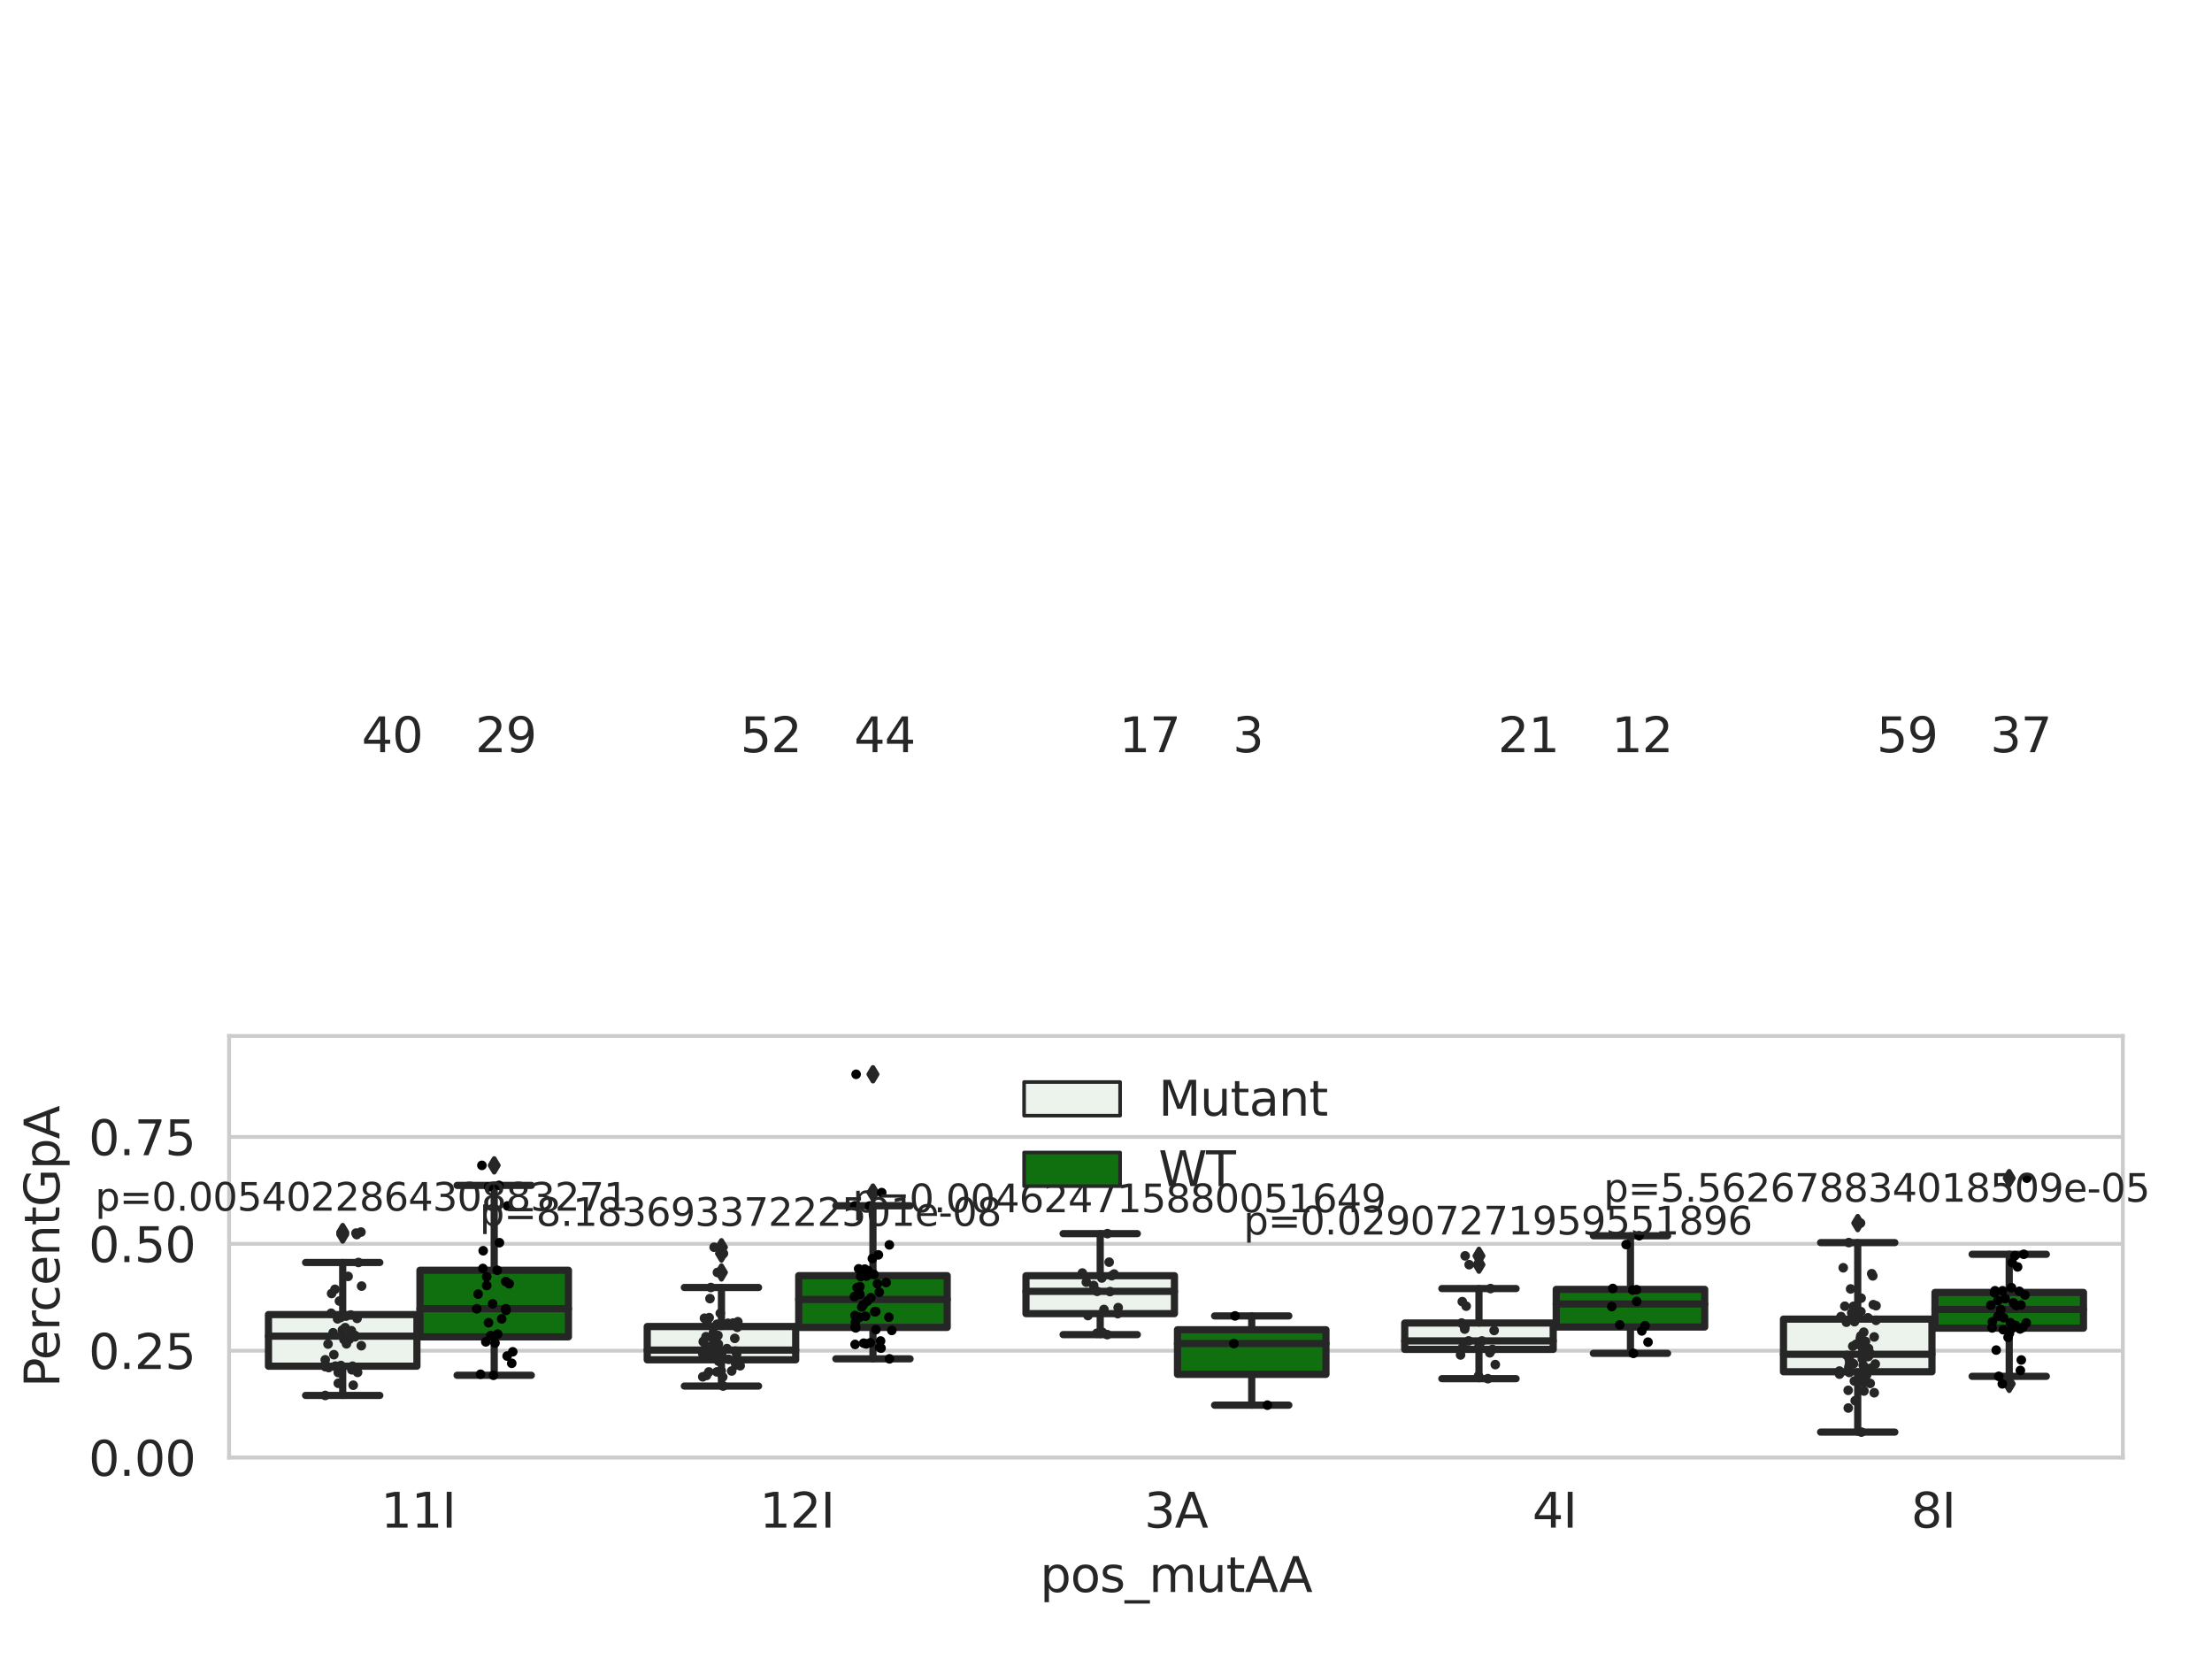 <?xml version="1.0" encoding="utf-8" standalone="no"?>
<!DOCTYPE svg PUBLIC "-//W3C//DTD SVG 1.1//EN"
  "http://www.w3.org/Graphics/SVG/1.1/DTD/svg11.dtd">
<svg xmlns:xlink="http://www.w3.org/1999/xlink" width="460.8pt" height="345.6pt" viewBox="0 0 460.8 345.6" xmlns="http://www.w3.org/2000/svg" version="1.1">
 <defs>
  <style type="text/css">*{stroke-linejoin: round; stroke-linecap: butt}</style>
 </defs>
 <g id="figure_1">
  <g id="patch_1">
   <path d="M 0 345.6 
L 460.8 345.6 
L 460.8 0 
L 0 0 
z
" style="fill: #ffffff"/>
  </g>
  <g id="axes_1">
   <g id="patch_2">
    <path d="M 47.72 303.64 
L 442.229 303.64 
L 442.229 215.812 
L 47.72 215.812 
z
" style="fill: #ffffff"/>
   </g>
   <g id="matplotlib.axis_1">
    <g id="xtick_1">
     <g id="text_1">
      <!-- 11I -->
      <g style="fill: #262626" transform="translate(79.333 318.238) scale(0.1 -0.1)">
       <defs>
        <path id="DejaVuSans-31" d="M 794 531 
L 1825 531 
L 1825 4091 
L 703 3866 
L 703 4441 
L 1819 4666 
L 2450 4666 
L 2450 531 
L 3481 531 
L 3481 0 
L 794 0 
L 794 531 
z
" transform="scale(0.016)"/>
        <path id="DejaVuSans-49" d="M 628 4666 
L 1259 4666 
L 1259 0 
L 628 0 
L 628 4666 
z
" transform="scale(0.016)"/>
       </defs>
       <use xlink:href="#DejaVuSans-31"/>
       <use xlink:href="#DejaVuSans-31" x="63.623"/>
       <use xlink:href="#DejaVuSans-49" x="127.246"/>
      </g>
     </g>
    </g>
    <g id="xtick_2">
     <g id="text_2">
      <!-- 12I -->
      <g style="fill: #262626" transform="translate(158.235 318.238) scale(0.1 -0.1)">
       <defs>
        <path id="DejaVuSans-32" d="M 1228 531 
L 3431 531 
L 3431 0 
L 469 0 
L 469 531 
Q 828 903 1448 1529 
Q 2069 2156 2228 2338 
Q 2531 2678 2651 2914 
Q 2772 3150 2772 3378 
Q 2772 3750 2511 3984 
Q 2250 4219 1831 4219 
Q 1534 4219 1204 4116 
Q 875 4013 500 3803 
L 500 4441 
Q 881 4594 1212 4672 
Q 1544 4750 1819 4750 
Q 2544 4750 2975 4387 
Q 3406 4025 3406 3419 
Q 3406 3131 3298 2873 
Q 3191 2616 2906 2266 
Q 2828 2175 2409 1742 
Q 1991 1309 1228 531 
z
" transform="scale(0.016)"/>
       </defs>
       <use xlink:href="#DejaVuSans-31"/>
       <use xlink:href="#DejaVuSans-32" x="63.623"/>
       <use xlink:href="#DejaVuSans-49" x="127.246"/>
      </g>
     </g>
    </g>
    <g id="xtick_3">
     <g id="text_3">
      <!-- 3A -->
      <g style="fill: #262626" transform="translate(238.373 318.238) scale(0.1 -0.1)">
       <defs>
        <path id="DejaVuSans-33" d="M 2597 2516 
Q 3050 2419 3304 2112 
Q 3559 1806 3559 1356 
Q 3559 666 3084 287 
Q 2609 -91 1734 -91 
Q 1441 -91 1130 -33 
Q 819 25 488 141 
L 488 750 
Q 750 597 1062 519 
Q 1375 441 1716 441 
Q 2309 441 2620 675 
Q 2931 909 2931 1356 
Q 2931 1769 2642 2001 
Q 2353 2234 1838 2234 
L 1294 2234 
L 1294 2753 
L 1863 2753 
Q 2328 2753 2575 2939 
Q 2822 3125 2822 3475 
Q 2822 3834 2567 4026 
Q 2313 4219 1838 4219 
Q 1578 4219 1281 4162 
Q 984 4106 628 3988 
L 628 4550 
Q 988 4650 1302 4700 
Q 1616 4750 1894 4750 
Q 2613 4750 3031 4423 
Q 3450 4097 3450 3541 
Q 3450 3153 3228 2886 
Q 3006 2619 2597 2516 
z
" transform="scale(0.016)"/>
        <path id="DejaVuSans-41" d="M 2188 4044 
L 1331 1722 
L 3047 1722 
L 2188 4044 
z
M 1831 4666 
L 2547 4666 
L 4325 0 
L 3669 0 
L 3244 1197 
L 1141 1197 
L 716 0 
L 50 0 
L 1831 4666 
z
" transform="scale(0.016)"/>
       </defs>
       <use xlink:href="#DejaVuSans-33"/>
       <use xlink:href="#DejaVuSans-41" x="63.623"/>
      </g>
     </g>
    </g>
    <g id="xtick_4">
     <g id="text_4">
      <!-- 4I -->
      <g style="fill: #262626" transform="translate(319.22 318.238) scale(0.1 -0.1)">
       <defs>
        <path id="DejaVuSans-34" d="M 2419 4116 
L 825 1625 
L 2419 1625 
L 2419 4116 
z
M 2253 4666 
L 3047 4666 
L 3047 1625 
L 3713 1625 
L 3713 1100 
L 3047 1100 
L 3047 0 
L 2419 0 
L 2419 1100 
L 313 1100 
L 313 1709 
L 2253 4666 
z
" transform="scale(0.016)"/>
       </defs>
       <use xlink:href="#DejaVuSans-34"/>
       <use xlink:href="#DejaVuSans-49" x="63.623"/>
      </g>
     </g>
    </g>
    <g id="xtick_5">
     <g id="text_5">
      <!-- 8I -->
      <g style="fill: #262626" transform="translate(398.122 318.238) scale(0.1 -0.1)">
       <defs>
        <path id="DejaVuSans-38" d="M 2034 2216 
Q 1584 2216 1326 1975 
Q 1069 1734 1069 1313 
Q 1069 891 1326 650 
Q 1584 409 2034 409 
Q 2484 409 2743 651 
Q 3003 894 3003 1313 
Q 3003 1734 2745 1975 
Q 2488 2216 2034 2216 
z
M 1403 2484 
Q 997 2584 770 2862 
Q 544 3141 544 3541 
Q 544 4100 942 4425 
Q 1341 4750 2034 4750 
Q 2731 4750 3128 4425 
Q 3525 4100 3525 3541 
Q 3525 3141 3298 2862 
Q 3072 2584 2669 2484 
Q 3125 2378 3379 2068 
Q 3634 1759 3634 1313 
Q 3634 634 3220 271 
Q 2806 -91 2034 -91 
Q 1263 -91 848 271 
Q 434 634 434 1313 
Q 434 1759 690 2068 
Q 947 2378 1403 2484 
z
M 1172 3481 
Q 1172 3119 1398 2916 
Q 1625 2713 2034 2713 
Q 2441 2713 2670 2916 
Q 2900 3119 2900 3481 
Q 2900 3844 2670 4047 
Q 2441 4250 2034 4250 
Q 1625 4250 1398 4047 
Q 1172 3844 1172 3481 
z
" transform="scale(0.016)"/>
       </defs>
       <use xlink:href="#DejaVuSans-38"/>
       <use xlink:href="#DejaVuSans-49" x="63.623"/>
      </g>
     </g>
    </g>
    <g id="text_6">
     <!-- pos_mutAA -->
     <g style="fill: #262626" transform="translate(216.659 331.638) scale(0.1 -0.1)">
      <defs>
       <path id="DejaVuSans-70" d="M 1159 525 
L 1159 -1331 
L 581 -1331 
L 581 3500 
L 1159 3500 
L 1159 2969 
Q 1341 3281 1617 3432 
Q 1894 3584 2278 3584 
Q 2916 3584 3314 3078 
Q 3713 2572 3713 1747 
Q 3713 922 3314 415 
Q 2916 -91 2278 -91 
Q 1894 -91 1617 61 
Q 1341 213 1159 525 
z
M 3116 1747 
Q 3116 2381 2855 2742 
Q 2594 3103 2138 3103 
Q 1681 3103 1420 2742 
Q 1159 2381 1159 1747 
Q 1159 1113 1420 752 
Q 1681 391 2138 391 
Q 2594 391 2855 752 
Q 3116 1113 3116 1747 
z
" transform="scale(0.016)"/>
       <path id="DejaVuSans-6f" d="M 1959 3097 
Q 1497 3097 1228 2736 
Q 959 2375 959 1747 
Q 959 1119 1226 758 
Q 1494 397 1959 397 
Q 2419 397 2687 759 
Q 2956 1122 2956 1747 
Q 2956 2369 2687 2733 
Q 2419 3097 1959 3097 
z
M 1959 3584 
Q 2709 3584 3137 3096 
Q 3566 2609 3566 1747 
Q 3566 888 3137 398 
Q 2709 -91 1959 -91 
Q 1206 -91 779 398 
Q 353 888 353 1747 
Q 353 2609 779 3096 
Q 1206 3584 1959 3584 
z
" transform="scale(0.016)"/>
       <path id="DejaVuSans-73" d="M 2834 3397 
L 2834 2853 
Q 2591 2978 2328 3040 
Q 2066 3103 1784 3103 
Q 1356 3103 1142 2972 
Q 928 2841 928 2578 
Q 928 2378 1081 2264 
Q 1234 2150 1697 2047 
L 1894 2003 
Q 2506 1872 2764 1633 
Q 3022 1394 3022 966 
Q 3022 478 2636 193 
Q 2250 -91 1575 -91 
Q 1294 -91 989 -36 
Q 684 19 347 128 
L 347 722 
Q 666 556 975 473 
Q 1284 391 1588 391 
Q 1994 391 2212 530 
Q 2431 669 2431 922 
Q 2431 1156 2273 1281 
Q 2116 1406 1581 1522 
L 1381 1569 
Q 847 1681 609 1914 
Q 372 2147 372 2553 
Q 372 3047 722 3315 
Q 1072 3584 1716 3584 
Q 2034 3584 2315 3537 
Q 2597 3491 2834 3397 
z
" transform="scale(0.016)"/>
       <path id="DejaVuSans-5f" d="M 3263 -1063 
L 3263 -1509 
L -63 -1509 
L -63 -1063 
L 3263 -1063 
z
" transform="scale(0.016)"/>
       <path id="DejaVuSans-6d" d="M 3328 2828 
Q 3544 3216 3844 3400 
Q 4144 3584 4550 3584 
Q 5097 3584 5394 3201 
Q 5691 2819 5691 2113 
L 5691 0 
L 5113 0 
L 5113 2094 
Q 5113 2597 4934 2840 
Q 4756 3084 4391 3084 
Q 3944 3084 3684 2787 
Q 3425 2491 3425 1978 
L 3425 0 
L 2847 0 
L 2847 2094 
Q 2847 2600 2669 2842 
Q 2491 3084 2119 3084 
Q 1678 3084 1418 2786 
Q 1159 2488 1159 1978 
L 1159 0 
L 581 0 
L 581 3500 
L 1159 3500 
L 1159 2956 
Q 1356 3278 1631 3431 
Q 1906 3584 2284 3584 
Q 2666 3584 2933 3390 
Q 3200 3197 3328 2828 
z
" transform="scale(0.016)"/>
       <path id="DejaVuSans-75" d="M 544 1381 
L 544 3500 
L 1119 3500 
L 1119 1403 
Q 1119 906 1312 657 
Q 1506 409 1894 409 
Q 2359 409 2629 706 
Q 2900 1003 2900 1516 
L 2900 3500 
L 3475 3500 
L 3475 0 
L 2900 0 
L 2900 538 
Q 2691 219 2414 64 
Q 2138 -91 1772 -91 
Q 1169 -91 856 284 
Q 544 659 544 1381 
z
M 1991 3584 
L 1991 3584 
z
" transform="scale(0.016)"/>
       <path id="DejaVuSans-74" d="M 1172 4494 
L 1172 3500 
L 2356 3500 
L 2356 3053 
L 1172 3053 
L 1172 1153 
Q 1172 725 1289 603 
Q 1406 481 1766 481 
L 2356 481 
L 2356 0 
L 1766 0 
Q 1100 0 847 248 
Q 594 497 594 1153 
L 594 3053 
L 172 3053 
L 172 3500 
L 594 3500 
L 594 4494 
L 1172 4494 
z
" transform="scale(0.016)"/>
      </defs>
      <use xlink:href="#DejaVuSans-70"/>
      <use xlink:href="#DejaVuSans-6f" x="63.477"/>
      <use xlink:href="#DejaVuSans-73" x="124.658"/>
      <use xlink:href="#DejaVuSans-5f" x="176.758"/>
      <use xlink:href="#DejaVuSans-6d" x="226.758"/>
      <use xlink:href="#DejaVuSans-75" x="324.17"/>
      <use xlink:href="#DejaVuSans-74" x="387.549"/>
      <use xlink:href="#DejaVuSans-41" x="426.758"/>
      <use xlink:href="#DejaVuSans-41" x="497.916"/>
     </g>
    </g>
   </g>
   <g id="matplotlib.axis_2">
    <g id="ytick_1">
     <g id="line2d_1">
      <path d="M 47.72 303.64 
L 442.229 303.64 
" clip-path="url(#p71d72be519)" style="fill: none; stroke: #cccccc; stroke-width: 0.8; stroke-linecap: round"/>
     </g>
     <g id="text_7">
      <!-- 0.00 -->
      <g style="fill: #262626" transform="translate(18.454 307.439) scale(0.1 -0.1)">
       <defs>
        <path id="DejaVuSans-30" d="M 2034 4250 
Q 1547 4250 1301 3770 
Q 1056 3291 1056 2328 
Q 1056 1369 1301 889 
Q 1547 409 2034 409 
Q 2525 409 2770 889 
Q 3016 1369 3016 2328 
Q 3016 3291 2770 3770 
Q 2525 4250 2034 4250 
z
M 2034 4750 
Q 2819 4750 3233 4129 
Q 3647 3509 3647 2328 
Q 3647 1150 3233 529 
Q 2819 -91 2034 -91 
Q 1250 -91 836 529 
Q 422 1150 422 2328 
Q 422 3509 836 4129 
Q 1250 4750 2034 4750 
z
" transform="scale(0.016)"/>
        <path id="DejaVuSans-2e" d="M 684 794 
L 1344 794 
L 1344 0 
L 684 0 
L 684 794 
z
" transform="scale(0.016)"/>
       </defs>
       <use xlink:href="#DejaVuSans-30"/>
       <use xlink:href="#DejaVuSans-2e" x="63.623"/>
       <use xlink:href="#DejaVuSans-30" x="95.41"/>
       <use xlink:href="#DejaVuSans-30" x="159.033"/>
      </g>
     </g>
    </g>
    <g id="ytick_2">
     <g id="line2d_2">
      <path d="M 47.72 281.376 
L 442.229 281.376 
" clip-path="url(#p71d72be519)" style="fill: none; stroke: #cccccc; stroke-width: 0.8; stroke-linecap: round"/>
     </g>
     <g id="text_8">
      <!-- 0.25 -->
      <g style="fill: #262626" transform="translate(18.454 285.176) scale(0.1 -0.1)">
       <defs>
        <path id="DejaVuSans-35" d="M 691 4666 
L 3169 4666 
L 3169 4134 
L 1269 4134 
L 1269 2991 
Q 1406 3038 1543 3061 
Q 1681 3084 1819 3084 
Q 2600 3084 3056 2656 
Q 3513 2228 3513 1497 
Q 3513 744 3044 326 
Q 2575 -91 1722 -91 
Q 1428 -91 1123 -41 
Q 819 9 494 109 
L 494 744 
Q 775 591 1075 516 
Q 1375 441 1709 441 
Q 2250 441 2565 725 
Q 2881 1009 2881 1497 
Q 2881 1984 2565 2268 
Q 2250 2553 1709 2553 
Q 1456 2553 1204 2497 
Q 953 2441 691 2322 
L 691 4666 
z
" transform="scale(0.016)"/>
       </defs>
       <use xlink:href="#DejaVuSans-30"/>
       <use xlink:href="#DejaVuSans-2e" x="63.623"/>
       <use xlink:href="#DejaVuSans-32" x="95.41"/>
       <use xlink:href="#DejaVuSans-35" x="159.033"/>
      </g>
     </g>
    </g>
    <g id="ytick_3">
     <g id="line2d_3">
      <path d="M 47.72 259.113 
L 442.229 259.113 
" clip-path="url(#p71d72be519)" style="fill: none; stroke: #cccccc; stroke-width: 0.8; stroke-linecap: round"/>
     </g>
     <g id="text_9">
      <!-- 0.50 -->
      <g style="fill: #262626" transform="translate(18.454 262.912) scale(0.1 -0.1)">
       <use xlink:href="#DejaVuSans-30"/>
       <use xlink:href="#DejaVuSans-2e" x="63.623"/>
       <use xlink:href="#DejaVuSans-35" x="95.41"/>
       <use xlink:href="#DejaVuSans-30" x="159.033"/>
      </g>
     </g>
    </g>
    <g id="ytick_4">
     <g id="line2d_4">
      <path d="M 47.72 236.849 
L 442.229 236.849 
" clip-path="url(#p71d72be519)" style="fill: none; stroke: #cccccc; stroke-width: 0.8; stroke-linecap: round"/>
     </g>
     <g id="text_10">
      <!-- 0.75 -->
      <g style="fill: #262626" transform="translate(18.454 240.648) scale(0.1 -0.1)">
       <defs>
        <path id="DejaVuSans-37" d="M 525 4666 
L 3525 4666 
L 3525 4397 
L 1831 0 
L 1172 0 
L 2766 4134 
L 525 4134 
L 525 4666 
z
" transform="scale(0.016)"/>
       </defs>
       <use xlink:href="#DejaVuSans-30"/>
       <use xlink:href="#DejaVuSans-2e" x="63.623"/>
       <use xlink:href="#DejaVuSans-37" x="95.41"/>
       <use xlink:href="#DejaVuSans-35" x="159.033"/>
      </g>
     </g>
    </g>
    <g id="text_11">
     <!-- PercentGpA -->
     <g style="fill: #262626" transform="translate(12.375 289.002) rotate(-90) scale(0.1 -0.1)">
      <defs>
       <path id="DejaVuSans-50" d="M 1259 4147 
L 1259 2394 
L 2053 2394 
Q 2494 2394 2734 2622 
Q 2975 2850 2975 3272 
Q 2975 3691 2734 3919 
Q 2494 4147 2053 4147 
L 1259 4147 
z
M 628 4666 
L 2053 4666 
Q 2838 4666 3239 4311 
Q 3641 3956 3641 3272 
Q 3641 2581 3239 2228 
Q 2838 1875 2053 1875 
L 1259 1875 
L 1259 0 
L 628 0 
L 628 4666 
z
" transform="scale(0.016)"/>
       <path id="DejaVuSans-65" d="M 3597 1894 
L 3597 1613 
L 953 1613 
Q 991 1019 1311 708 
Q 1631 397 2203 397 
Q 2534 397 2845 478 
Q 3156 559 3463 722 
L 3463 178 
Q 3153 47 2828 -22 
Q 2503 -91 2169 -91 
Q 1331 -91 842 396 
Q 353 884 353 1716 
Q 353 2575 817 3079 
Q 1281 3584 2069 3584 
Q 2775 3584 3186 3129 
Q 3597 2675 3597 1894 
z
M 3022 2063 
Q 3016 2534 2758 2815 
Q 2500 3097 2075 3097 
Q 1594 3097 1305 2825 
Q 1016 2553 972 2059 
L 3022 2063 
z
" transform="scale(0.016)"/>
       <path id="DejaVuSans-72" d="M 2631 2963 
Q 2534 3019 2420 3045 
Q 2306 3072 2169 3072 
Q 1681 3072 1420 2755 
Q 1159 2438 1159 1844 
L 1159 0 
L 581 0 
L 581 3500 
L 1159 3500 
L 1159 2956 
Q 1341 3275 1631 3429 
Q 1922 3584 2338 3584 
Q 2397 3584 2469 3576 
Q 2541 3569 2628 3553 
L 2631 2963 
z
" transform="scale(0.016)"/>
       <path id="DejaVuSans-63" d="M 3122 3366 
L 3122 2828 
Q 2878 2963 2633 3030 
Q 2388 3097 2138 3097 
Q 1578 3097 1268 2742 
Q 959 2388 959 1747 
Q 959 1106 1268 751 
Q 1578 397 2138 397 
Q 2388 397 2633 464 
Q 2878 531 3122 666 
L 3122 134 
Q 2881 22 2623 -34 
Q 2366 -91 2075 -91 
Q 1284 -91 818 406 
Q 353 903 353 1747 
Q 353 2603 823 3093 
Q 1294 3584 2113 3584 
Q 2378 3584 2631 3529 
Q 2884 3475 3122 3366 
z
" transform="scale(0.016)"/>
       <path id="DejaVuSans-6e" d="M 3513 2113 
L 3513 0 
L 2938 0 
L 2938 2094 
Q 2938 2591 2744 2837 
Q 2550 3084 2163 3084 
Q 1697 3084 1428 2787 
Q 1159 2491 1159 1978 
L 1159 0 
L 581 0 
L 581 3500 
L 1159 3500 
L 1159 2956 
Q 1366 3272 1645 3428 
Q 1925 3584 2291 3584 
Q 2894 3584 3203 3211 
Q 3513 2838 3513 2113 
z
" transform="scale(0.016)"/>
       <path id="DejaVuSans-47" d="M 3809 666 
L 3809 1919 
L 2778 1919 
L 2778 2438 
L 4434 2438 
L 4434 434 
Q 4069 175 3628 42 
Q 3188 -91 2688 -91 
Q 1594 -91 976 548 
Q 359 1188 359 2328 
Q 359 3472 976 4111 
Q 1594 4750 2688 4750 
Q 3144 4750 3555 4637 
Q 3966 4525 4313 4306 
L 4313 3634 
Q 3963 3931 3569 4081 
Q 3175 4231 2741 4231 
Q 1884 4231 1454 3753 
Q 1025 3275 1025 2328 
Q 1025 1384 1454 906 
Q 1884 428 2741 428 
Q 3075 428 3337 486 
Q 3600 544 3809 666 
z
" transform="scale(0.016)"/>
      </defs>
      <use xlink:href="#DejaVuSans-50"/>
      <use xlink:href="#DejaVuSans-65" x="56.678"/>
      <use xlink:href="#DejaVuSans-72" x="118.201"/>
      <use xlink:href="#DejaVuSans-63" x="157.064"/>
      <use xlink:href="#DejaVuSans-65" x="212.045"/>
      <use xlink:href="#DejaVuSans-6e" x="273.568"/>
      <use xlink:href="#DejaVuSans-74" x="336.947"/>
      <use xlink:href="#DejaVuSans-47" x="376.156"/>
      <use xlink:href="#DejaVuSans-70" x="453.646"/>
      <use xlink:href="#DejaVuSans-41" x="517.123"/>
     </g>
    </g>
   </g>
   <g id="patch_3">
    <path d="M 55.926 284.598 
L 86.855 284.598 
L 86.855 273.848 
L 55.926 273.848 
L 55.926 284.598 
z
" clip-path="url(#p71d72be519)" style="fill: #ecf2ec; stroke: #262626; stroke-width: 1.5; stroke-linejoin: miter"/>
   </g>
   <g id="patch_4">
    <path d="M 87.486 278.49 
L 118.416 278.49 
L 118.416 264.621 
L 87.486 264.621 
L 87.486 278.49 
z
" clip-path="url(#p71d72be519)" style="fill: #107010; stroke: #262626; stroke-width: 1.5; stroke-linejoin: miter"/>
   </g>
   <g id="patch_5">
    <path d="M 134.828 283.28 
L 165.757 283.28 
L 165.757 276.339 
L 134.828 276.339 
L 134.828 283.28 
z
" clip-path="url(#p71d72be519)" style="fill: #ecf2ec; stroke: #262626; stroke-width: 1.5; stroke-linejoin: miter"/>
   </g>
   <g id="patch_6">
    <path d="M 166.388 276.523 
L 197.318 276.523 
L 197.318 265.74 
L 166.388 265.74 
L 166.388 276.523 
z
" clip-path="url(#p71d72be519)" style="fill: #107010; stroke: #262626; stroke-width: 1.5; stroke-linejoin: miter"/>
   </g>
   <g id="patch_7">
    <path d="M 213.729 273.655 
L 244.659 273.655 
L 244.659 265.758 
L 213.729 265.758 
L 213.729 273.655 
z
" clip-path="url(#p71d72be519)" style="fill: #ecf2ec; stroke: #262626; stroke-width: 1.5; stroke-linejoin: miter"/>
   </g>
   <g id="patch_8">
    <path d="M 245.29 286.304 
L 276.219 286.304 
L 276.219 277.009 
L 245.29 277.009 
L 245.29 286.304 
z
" clip-path="url(#p71d72be519)" style="fill: #107010; stroke: #262626; stroke-width: 1.5; stroke-linejoin: miter"/>
   </g>
   <g id="patch_9">
    <path d="M 292.631 281.103 
L 323.561 281.103 
L 323.561 275.608 
L 292.631 275.608 
L 292.631 281.103 
z
" clip-path="url(#p71d72be519)" style="fill: #ecf2ec; stroke: #262626; stroke-width: 1.5; stroke-linejoin: miter"/>
   </g>
   <g id="patch_10">
    <path d="M 324.192 276.442 
L 355.121 276.442 
L 355.121 268.602 
L 324.192 268.602 
L 324.192 276.442 
z
" clip-path="url(#p71d72be519)" style="fill: #107010; stroke: #262626; stroke-width: 1.5; stroke-linejoin: miter"/>
   </g>
   <g id="patch_11">
    <path d="M 371.533 285.76 
L 402.462 285.76 
L 402.462 274.792 
L 371.533 274.792 
L 371.533 285.76 
z
" clip-path="url(#p71d72be519)" style="fill: #ecf2ec; stroke: #262626; stroke-width: 1.5; stroke-linejoin: miter"/>
   </g>
   <g id="patch_12">
    <path d="M 403.093 276.675 
L 434.023 276.675 
L 434.023 269.236 
L 403.093 269.236 
L 403.093 276.675 
z
" clip-path="url(#p71d72be519)" style="fill: #107010; stroke: #262626; stroke-width: 1.5; stroke-linejoin: miter"/>
   </g>
   <g id="patch_13">
    <path d="M 87.171 303.64 
L 87.171 303.64 
L 87.171 303.64 
L 87.171 303.64 
z
" clip-path="url(#p71d72be519)" style="fill: #ecf2ec; stroke: #262626; stroke-width: 0.75; stroke-linejoin: miter"/>
   </g>
   <g id="patch_14">
    <path d="M 87.171 303.64 
L 87.171 303.64 
L 87.171 303.64 
L 87.171 303.64 
z
" clip-path="url(#p71d72be519)" style="fill: #107010; stroke: #262626; stroke-width: 0.75; stroke-linejoin: miter"/>
   </g>
   <g id="PathCollection_1"/>
   <g id="PathCollection_2"/>
   <g id="line2d_5">
    <path d="M 71.391 284.598 
L 71.391 290.694 
" clip-path="url(#p71d72be519)" style="fill: none; stroke: #262626; stroke-width: 1.5; stroke-linecap: round"/>
   </g>
   <g id="line2d_6">
    <path d="M 71.391 273.848 
L 71.391 263.002 
" clip-path="url(#p71d72be519)" style="fill: none; stroke: #262626; stroke-width: 1.5; stroke-linecap: round"/>
   </g>
   <g id="line2d_7">
    <path d="M 63.658 290.694 
L 79.123 290.694 
" clip-path="url(#p71d72be519)" style="fill: none; stroke: #262626; stroke-width: 1.5; stroke-linecap: round"/>
   </g>
   <g id="line2d_8">
    <path d="M 63.658 263.002 
L 79.123 263.002 
" clip-path="url(#p71d72be519)" style="fill: none; stroke: #262626; stroke-width: 1.5; stroke-linecap: round"/>
   </g>
   <g id="line2d_9">
    <defs>
     <path id="m3c9aa2e12a" d="M -0 1.414 
L 0.849 0 
L 0 -1.414 
L -0.849 -0 
z
" style="stroke: #262626; stroke-linejoin: miter"/>
    </defs>
    <g clip-path="url(#p71d72be519)">
     <use xlink:href="#m3c9aa2e12a" x="71.391" y="256.881" style="fill: #262626; stroke: #262626; stroke-linejoin: miter"/>
     <use xlink:href="#m3c9aa2e12a" x="71.391" y="256.661" style="fill: #262626; stroke: #262626; stroke-linejoin: miter"/>
     <use xlink:href="#m3c9aa2e12a" x="71.391" y="257.185" style="fill: #262626; stroke: #262626; stroke-linejoin: miter"/>
    </g>
   </g>
   <g id="line2d_10">
    <path d="M 102.951 278.49 
L 102.951 286.496 
" clip-path="url(#p71d72be519)" style="fill: none; stroke: #262626; stroke-width: 1.5; stroke-linecap: round"/>
   </g>
   <g id="line2d_11">
    <path d="M 102.951 264.621 
L 102.951 246.935 
" clip-path="url(#p71d72be519)" style="fill: none; stroke: #262626; stroke-width: 1.5; stroke-linecap: round"/>
   </g>
   <g id="line2d_12">
    <path d="M 95.219 286.496 
L 110.684 286.496 
" clip-path="url(#p71d72be519)" style="fill: none; stroke: #262626; stroke-width: 1.5; stroke-linecap: round"/>
   </g>
   <g id="line2d_13">
    <path d="M 95.219 246.935 
L 110.684 246.935 
" clip-path="url(#p71d72be519)" style="fill: none; stroke: #262626; stroke-width: 1.5; stroke-linecap: round"/>
   </g>
   <g id="line2d_14">
    <g clip-path="url(#p71d72be519)">
     <use xlink:href="#m3c9aa2e12a" x="102.951" y="242.766" style="fill: #262626; stroke: #262626; stroke-linejoin: miter"/>
    </g>
   </g>
   <g id="line2d_15">
    <path d="M 150.292 283.28 
L 150.292 288.738 
" clip-path="url(#p71d72be519)" style="fill: none; stroke: #262626; stroke-width: 1.5; stroke-linecap: round"/>
   </g>
   <g id="line2d_16">
    <path d="M 150.292 276.339 
L 150.292 268.207 
" clip-path="url(#p71d72be519)" style="fill: none; stroke: #262626; stroke-width: 1.5; stroke-linecap: round"/>
   </g>
   <g id="line2d_17">
    <path d="M 142.56 288.738 
L 158.025 288.738 
" clip-path="url(#p71d72be519)" style="fill: none; stroke: #262626; stroke-width: 1.5; stroke-linecap: round"/>
   </g>
   <g id="line2d_18">
    <path d="M 142.56 268.207 
L 158.025 268.207 
" clip-path="url(#p71d72be519)" style="fill: none; stroke: #262626; stroke-width: 1.5; stroke-linecap: round"/>
   </g>
   <g id="line2d_19">
    <g clip-path="url(#p71d72be519)">
     <use xlink:href="#m3c9aa2e12a" x="150.292" y="265.075" style="fill: #262626; stroke: #262626; stroke-linejoin: miter"/>
     <use xlink:href="#m3c9aa2e12a" x="150.292" y="261.132" style="fill: #262626; stroke: #262626; stroke-linejoin: miter"/>
     <use xlink:href="#m3c9aa2e12a" x="150.292" y="259.826" style="fill: #262626; stroke: #262626; stroke-linejoin: miter"/>
    </g>
   </g>
   <g id="line2d_20">
    <path d="M 181.853 276.523 
L 181.853 283.071 
" clip-path="url(#p71d72be519)" style="fill: none; stroke: #262626; stroke-width: 1.5; stroke-linecap: round"/>
   </g>
   <g id="line2d_21">
    <path d="M 181.853 265.74 
L 181.853 251.186 
" clip-path="url(#p71d72be519)" style="fill: none; stroke: #262626; stroke-width: 1.5; stroke-linecap: round"/>
   </g>
   <g id="line2d_22">
    <path d="M 174.121 283.071 
L 189.585 283.071 
" clip-path="url(#p71d72be519)" style="fill: none; stroke: #262626; stroke-width: 1.5; stroke-linecap: round"/>
   </g>
   <g id="line2d_23">
    <path d="M 174.121 251.186 
L 189.585 251.186 
" clip-path="url(#p71d72be519)" style="fill: none; stroke: #262626; stroke-width: 1.5; stroke-linecap: round"/>
   </g>
   <g id="line2d_24">
    <g clip-path="url(#p71d72be519)">
     <use xlink:href="#m3c9aa2e12a" x="181.853" y="248.437" style="fill: #262626; stroke: #262626; stroke-linejoin: miter"/>
     <use xlink:href="#m3c9aa2e12a" x="181.853" y="223.796" style="fill: #262626; stroke: #262626; stroke-linejoin: miter"/>
    </g>
   </g>
   <g id="line2d_25">
    <path d="M 229.194 273.655 
L 229.194 278.023 
" clip-path="url(#p71d72be519)" style="fill: none; stroke: #262626; stroke-width: 1.5; stroke-linecap: round"/>
   </g>
   <g id="line2d_26">
    <path d="M 229.194 265.758 
L 229.194 256.988 
" clip-path="url(#p71d72be519)" style="fill: none; stroke: #262626; stroke-width: 1.5; stroke-linecap: round"/>
   </g>
   <g id="line2d_27">
    <path d="M 221.462 278.023 
L 236.926 278.023 
" clip-path="url(#p71d72be519)" style="fill: none; stroke: #262626; stroke-width: 1.5; stroke-linecap: round"/>
   </g>
   <g id="line2d_28">
    <path d="M 221.462 256.988 
L 236.926 256.988 
" clip-path="url(#p71d72be519)" style="fill: none; stroke: #262626; stroke-width: 1.5; stroke-linecap: round"/>
   </g>
   <g id="line2d_29"/>
   <g id="line2d_30">
    <path d="M 260.755 286.304 
L 260.755 292.719 
" clip-path="url(#p71d72be519)" style="fill: none; stroke: #262626; stroke-width: 1.5; stroke-linecap: round"/>
   </g>
   <g id="line2d_31">
    <path d="M 260.755 277.009 
L 260.755 274.129 
" clip-path="url(#p71d72be519)" style="fill: none; stroke: #262626; stroke-width: 1.5; stroke-linecap: round"/>
   </g>
   <g id="line2d_32">
    <path d="M 253.022 292.719 
L 268.487 292.719 
" clip-path="url(#p71d72be519)" style="fill: none; stroke: #262626; stroke-width: 1.5; stroke-linecap: round"/>
   </g>
   <g id="line2d_33">
    <path d="M 253.022 274.129 
L 268.487 274.129 
" clip-path="url(#p71d72be519)" style="fill: none; stroke: #262626; stroke-width: 1.5; stroke-linecap: round"/>
   </g>
   <g id="line2d_34"/>
   <g id="line2d_35">
    <path d="M 308.096 281.103 
L 308.096 287.201 
" clip-path="url(#p71d72be519)" style="fill: none; stroke: #262626; stroke-width: 1.5; stroke-linecap: round"/>
   </g>
   <g id="line2d_36">
    <path d="M 308.096 275.608 
L 308.096 268.432 
" clip-path="url(#p71d72be519)" style="fill: none; stroke: #262626; stroke-width: 1.5; stroke-linecap: round"/>
   </g>
   <g id="line2d_37">
    <path d="M 300.363 287.201 
L 315.828 287.201 
" clip-path="url(#p71d72be519)" style="fill: none; stroke: #262626; stroke-width: 1.5; stroke-linecap: round"/>
   </g>
   <g id="line2d_38">
    <path d="M 300.363 268.432 
L 315.828 268.432 
" clip-path="url(#p71d72be519)" style="fill: none; stroke: #262626; stroke-width: 1.5; stroke-linecap: round"/>
   </g>
   <g id="line2d_39">
    <g clip-path="url(#p71d72be519)">
     <use xlink:href="#m3c9aa2e12a" x="308.096" y="263.453" style="fill: #262626; stroke: #262626; stroke-linejoin: miter"/>
     <use xlink:href="#m3c9aa2e12a" x="308.096" y="261.622" style="fill: #262626; stroke: #262626; stroke-linejoin: miter"/>
    </g>
   </g>
   <g id="line2d_40">
    <path d="M 339.656 276.442 
L 339.656 281.928 
" clip-path="url(#p71d72be519)" style="fill: none; stroke: #262626; stroke-width: 1.5; stroke-linecap: round"/>
   </g>
   <g id="line2d_41">
    <path d="M 339.656 268.602 
L 339.656 257.429 
" clip-path="url(#p71d72be519)" style="fill: none; stroke: #262626; stroke-width: 1.5; stroke-linecap: round"/>
   </g>
   <g id="line2d_42">
    <path d="M 331.924 281.928 
L 347.389 281.928 
" clip-path="url(#p71d72be519)" style="fill: none; stroke: #262626; stroke-width: 1.5; stroke-linecap: round"/>
   </g>
   <g id="line2d_43">
    <path d="M 331.924 257.429 
L 347.389 257.429 
" clip-path="url(#p71d72be519)" style="fill: none; stroke: #262626; stroke-width: 1.5; stroke-linecap: round"/>
   </g>
   <g id="line2d_44"/>
   <g id="line2d_45">
    <path d="M 386.998 285.76 
L 386.998 298.332 
" clip-path="url(#p71d72be519)" style="fill: none; stroke: #262626; stroke-width: 1.5; stroke-linecap: round"/>
   </g>
   <g id="line2d_46">
    <path d="M 386.998 274.792 
L 386.998 258.857 
" clip-path="url(#p71d72be519)" style="fill: none; stroke: #262626; stroke-width: 1.5; stroke-linecap: round"/>
   </g>
   <g id="line2d_47">
    <path d="M 379.265 298.332 
L 394.73 298.332 
" clip-path="url(#p71d72be519)" style="fill: none; stroke: #262626; stroke-width: 1.5; stroke-linecap: round"/>
   </g>
   <g id="line2d_48">
    <path d="M 379.265 258.857 
L 394.73 258.857 
" clip-path="url(#p71d72be519)" style="fill: none; stroke: #262626; stroke-width: 1.5; stroke-linecap: round"/>
   </g>
   <g id="line2d_49">
    <g clip-path="url(#p71d72be519)">
     <use xlink:href="#m3c9aa2e12a" x="386.998" y="254.791" style="fill: #262626; stroke: #262626; stroke-linejoin: miter"/>
    </g>
   </g>
   <g id="line2d_50">
    <path d="M 418.558 276.675 
L 418.558 286.712 
" clip-path="url(#p71d72be519)" style="fill: none; stroke: #262626; stroke-width: 1.5; stroke-linecap: round"/>
   </g>
   <g id="line2d_51">
    <path d="M 418.558 269.236 
L 418.558 261.292 
" clip-path="url(#p71d72be519)" style="fill: none; stroke: #262626; stroke-width: 1.5; stroke-linecap: round"/>
   </g>
   <g id="line2d_52">
    <path d="M 410.826 286.712 
L 426.291 286.712 
" clip-path="url(#p71d72be519)" style="fill: none; stroke: #262626; stroke-width: 1.5; stroke-linecap: round"/>
   </g>
   <g id="line2d_53">
    <path d="M 410.826 261.292 
L 426.291 261.292 
" clip-path="url(#p71d72be519)" style="fill: none; stroke: #262626; stroke-width: 1.5; stroke-linecap: round"/>
   </g>
   <g id="line2d_54">
    <g clip-path="url(#p71d72be519)">
     <use xlink:href="#m3c9aa2e12a" x="418.558" y="288.282" style="fill: #262626; stroke: #262626; stroke-linejoin: miter"/>
     <use xlink:href="#m3c9aa2e12a" x="418.558" y="245.432" style="fill: #262626; stroke: #262626; stroke-linejoin: miter"/>
    </g>
   </g>
   <g id="line2d_55">
    <path d="M 55.926 278.346 
L 86.855 278.346 
" clip-path="url(#p71d72be519)" style="fill: none; stroke: #262626; stroke-width: 1.5; stroke-linecap: round"/>
   </g>
   <g id="line2d_56">
    <path d="M 87.486 272.634 
L 118.416 272.634 
" clip-path="url(#p71d72be519)" style="fill: none; stroke: #262626; stroke-width: 1.5; stroke-linecap: round"/>
   </g>
   <g id="line2d_57">
    <path d="M 134.828 281.248 
L 165.757 281.248 
" clip-path="url(#p71d72be519)" style="fill: none; stroke: #262626; stroke-width: 1.5; stroke-linecap: round"/>
   </g>
   <g id="line2d_58">
    <path d="M 166.388 270.699 
L 197.318 270.699 
" clip-path="url(#p71d72be519)" style="fill: none; stroke: #262626; stroke-width: 1.5; stroke-linecap: round"/>
   </g>
   <g id="line2d_59">
    <path d="M 213.729 269.01 
L 244.659 269.01 
" clip-path="url(#p71d72be519)" style="fill: none; stroke: #262626; stroke-width: 1.5; stroke-linecap: round"/>
   </g>
   <g id="line2d_60">
    <path d="M 245.29 279.889 
L 276.219 279.889 
" clip-path="url(#p71d72be519)" style="fill: none; stroke: #262626; stroke-width: 1.5; stroke-linecap: round"/>
   </g>
   <g id="line2d_61">
    <path d="M 292.631 279.331 
L 323.561 279.331 
" clip-path="url(#p71d72be519)" style="fill: none; stroke: #262626; stroke-width: 1.5; stroke-linecap: round"/>
   </g>
   <g id="line2d_62">
    <path d="M 324.192 271.648 
L 355.121 271.648 
" clip-path="url(#p71d72be519)" style="fill: none; stroke: #262626; stroke-width: 1.5; stroke-linecap: round"/>
   </g>
   <g id="line2d_63">
    <path d="M 371.533 282.122 
L 402.462 282.122 
" clip-path="url(#p71d72be519)" style="fill: none; stroke: #262626; stroke-width: 1.5; stroke-linecap: round"/>
   </g>
   <g id="line2d_64">
    <path d="M 403.093 272.788 
L 434.023 272.788 
" clip-path="url(#p71d72be519)" style="fill: none; stroke: #262626; stroke-width: 1.5; stroke-linecap: round"/>
   </g>
   <g id="patch_15">
    <path d="M 47.72 303.64 
L 47.72 215.812 
" style="fill: none; stroke: #cccccc; stroke-width: 0.8; stroke-linejoin: miter; stroke-linecap: square"/>
   </g>
   <g id="patch_16">
    <path d="M 442.229 303.64 
L 442.229 215.812 
" style="fill: none; stroke: #cccccc; stroke-width: 0.8; stroke-linejoin: miter; stroke-linecap: square"/>
   </g>
   <g id="patch_17">
    <path d="M 47.72 303.64 
L 442.229 303.64 
" style="fill: none; stroke: #cccccc; stroke-width: 0.8; stroke-linejoin: miter; stroke-linecap: square"/>
   </g>
   <g id="patch_18">
    <path d="M 47.72 215.812 
L 442.229 215.812 
" style="fill: none; stroke: #cccccc; stroke-width: 0.8; stroke-linejoin: miter; stroke-linecap: square"/>
   </g>
   <g id="PathCollection_3">
    <defs>
     <path id="C0_0_2a7f7ab90b" d="M 0 1 
C 0.265 1 0.52 0.895 0.707 0.707 
C 0.895 0.52 1 0.265 1 -0 
C 1 -0.265 0.895 -0.52 0.707 -0.707 
C 0.52 -0.895 0.265 -1 0 -1 
C -0.265 -1 -0.52 -0.895 -0.707 -0.707 
C -0.895 -0.52 -1 -0.265 -1 0 
C -1 0.265 -0.895 0.52 -0.707 0.707 
C -0.52 0.895 -0.265 1 0 1 
z
"/>
    </defs>
    <g clip-path="url(#p71d72be519)">
     <use xlink:href="#C0_0_2a7f7ab90b" x="70.472" y="288.165" style="fill: #262626"/>
    </g>
    <g clip-path="url(#p71d72be519)">
     <use xlink:href="#C0_0_2a7f7ab90b" x="71.324" y="277.068" style="fill: #262626"/>
    </g>
    <g clip-path="url(#p71d72be519)">
     <use xlink:href="#C0_0_2a7f7ab90b" x="70.968" y="274.449" style="fill: #262626"/>
    </g>
    <g clip-path="url(#p71d72be519)">
     <use xlink:href="#C0_0_2a7f7ab90b" x="69.55" y="282.205" style="fill: #262626"/>
    </g>
    <g clip-path="url(#p71d72be519)">
     <use xlink:href="#C0_0_2a7f7ab90b" x="72.176" y="279.944" style="fill: #262626"/>
    </g>
    <g clip-path="url(#p71d72be519)">
     <use xlink:href="#C0_0_2a7f7ab90b" x="73.199" y="277.208" style="fill: #262626"/>
    </g>
    <g clip-path="url(#p71d72be519)">
     <use xlink:href="#C0_0_2a7f7ab90b" x="67.75" y="283.27" style="fill: #262626"/>
    </g>
    <g clip-path="url(#p71d72be519)">
     <use xlink:href="#C0_0_2a7f7ab90b" x="69.912" y="284.595" style="fill: #262626"/>
    </g>
    <g clip-path="url(#p71d72be519)">
     <use xlink:href="#C0_0_2a7f7ab90b" x="70.324" y="274.741" style="fill: #262626"/>
    </g>
    <g clip-path="url(#p71d72be519)">
     <use xlink:href="#C0_0_2a7f7ab90b" x="74.16" y="256.881" style="fill: #262626"/>
    </g>
    <g clip-path="url(#p71d72be519)">
     <use xlink:href="#C0_0_2a7f7ab90b" x="74.678" y="263.002" style="fill: #262626"/>
    </g>
    <g clip-path="url(#p71d72be519)">
     <use xlink:href="#C0_0_2a7f7ab90b" x="69.798" y="284.642" style="fill: #262626"/>
    </g>
    <g clip-path="url(#p71d72be519)">
     <use xlink:href="#C0_0_2a7f7ab90b" x="67.751" y="290.694" style="fill: #262626"/>
    </g>
    <g clip-path="url(#p71d72be519)">
     <use xlink:href="#C0_0_2a7f7ab90b" x="73.935" y="278.486" style="fill: #262626"/>
    </g>
    <g clip-path="url(#p71d72be519)">
     <use xlink:href="#C0_0_2a7f7ab90b" x="69.083" y="269.461" style="fill: #262626"/>
    </g>
    <g clip-path="url(#p71d72be519)">
     <use xlink:href="#C0_0_2a7f7ab90b" x="75.19" y="256.661" style="fill: #262626"/>
    </g>
    <g clip-path="url(#p71d72be519)">
     <use xlink:href="#C0_0_2a7f7ab90b" x="73.581" y="288.566" style="fill: #262626"/>
    </g>
    <g clip-path="url(#p71d72be519)">
     <use xlink:href="#C0_0_2a7f7ab90b" x="71.019" y="284.458" style="fill: #262626"/>
    </g>
    <g clip-path="url(#p71d72be519)">
     <use xlink:href="#C0_0_2a7f7ab90b" x="75.327" y="267.917" style="fill: #262626"/>
    </g>
    <g clip-path="url(#p71d72be519)">
     <use xlink:href="#C0_0_2a7f7ab90b" x="72.078" y="274.17" style="fill: #262626"/>
    </g>
    <g clip-path="url(#p71d72be519)">
     <use xlink:href="#C0_0_2a7f7ab90b" x="74.389" y="274.65" style="fill: #262626"/>
    </g>
    <g clip-path="url(#p71d72be519)">
     <use xlink:href="#C0_0_2a7f7ab90b" x="68.992" y="273.574" style="fill: #262626"/>
    </g>
    <g clip-path="url(#p71d72be519)">
     <use xlink:href="#C0_0_2a7f7ab90b" x="72.785" y="278.982" style="fill: #262626"/>
    </g>
    <g clip-path="url(#p71d72be519)">
     <use xlink:href="#C0_0_2a7f7ab90b" x="68.48" y="284.89" style="fill: #262626"/>
    </g>
    <g clip-path="url(#p71d72be519)">
     <use xlink:href="#C0_0_2a7f7ab90b" x="72.515" y="265.894" style="fill: #262626"/>
    </g>
    <g clip-path="url(#p71d72be519)">
     <use xlink:href="#C0_0_2a7f7ab90b" x="73.973" y="278.206" style="fill: #262626"/>
    </g>
    <g clip-path="url(#p71d72be519)">
     <use xlink:href="#C0_0_2a7f7ab90b" x="74.307" y="257.185" style="fill: #262626"/>
    </g>
    <g clip-path="url(#p71d72be519)">
     <use xlink:href="#C0_0_2a7f7ab90b" x="73.447" y="284.606" style="fill: #262626"/>
    </g>
    <g clip-path="url(#p71d72be519)">
     <use xlink:href="#C0_0_2a7f7ab90b" x="71.91" y="276.575" style="fill: #262626"/>
    </g>
    <g clip-path="url(#p71d72be519)">
     <use xlink:href="#C0_0_2a7f7ab90b" x="73.063" y="273.939" style="fill: #262626"/>
    </g>
    <g clip-path="url(#p71d72be519)">
     <use xlink:href="#C0_0_2a7f7ab90b" x="70.71" y="271.037" style="fill: #262626"/>
    </g>
    <g clip-path="url(#p71d72be519)">
     <use xlink:href="#C0_0_2a7f7ab90b" x="69.787" y="268.587" style="fill: #262626"/>
    </g>
    <g clip-path="url(#p71d72be519)">
     <use xlink:href="#C0_0_2a7f7ab90b" x="69.39" y="277.638" style="fill: #262626"/>
    </g>
    <g clip-path="url(#p71d72be519)">
     <use xlink:href="#C0_0_2a7f7ab90b" x="70.474" y="285.934" style="fill: #262626"/>
    </g>
    <g clip-path="url(#p71d72be519)">
     <use xlink:href="#C0_0_2a7f7ab90b" x="71.659" y="279.056" style="fill: #262626"/>
    </g>
    <g clip-path="url(#p71d72be519)">
     <use xlink:href="#C0_0_2a7f7ab90b" x="73.299" y="285.357" style="fill: #262626"/>
    </g>
    <g clip-path="url(#p71d72be519)">
     <use xlink:href="#C0_0_2a7f7ab90b" x="68.341" y="279.994" style="fill: #262626"/>
    </g>
    <g clip-path="url(#p71d72be519)">
     <use xlink:href="#C0_0_2a7f7ab90b" x="75.269" y="280.337" style="fill: #262626"/>
    </g>
    <g clip-path="url(#p71d72be519)">
     <use xlink:href="#C0_0_2a7f7ab90b" x="74.497" y="285.894" style="fill: #262626"/>
    </g>
    <g clip-path="url(#p71d72be519)">
     <use xlink:href="#C0_0_2a7f7ab90b" x="67.763" y="284.705" style="fill: #262626"/>
    </g>
   </g>
   <g id="PathCollection_4">
    <defs>
     <path id="C1_0_a29b044f37" d="M 0 1 
C 0.265 1 0.52 0.895 0.707 0.707 
C 0.895 0.52 1 0.265 1 -0 
C 1 -0.265 0.895 -0.52 0.707 -0.707 
C 0.52 -0.895 0.265 -1 0 -1 
C -0.265 -1 -0.52 -0.895 -0.707 -0.707 
C -0.895 -0.52 -1 -0.265 -1 0 
C -1 0.265 -0.895 0.52 -0.707 0.707 
C -0.52 0.895 -0.265 1 0 1 
z
"/>
    </defs>
    <g clip-path="url(#p71d72be519)">
     <use xlink:href="#C1_0_a29b044f37" x="106.815" y="281.603"/>
    </g>
    <g clip-path="url(#p71d72be519)">
     <use xlink:href="#C1_0_a29b044f37" x="99.597" y="269.589"/>
    </g>
    <g clip-path="url(#p71d72be519)">
     <use xlink:href="#C1_0_a29b044f37" x="103.586" y="264.621"/>
    </g>
    <g clip-path="url(#p71d72be519)">
     <use xlink:href="#C1_0_a29b044f37" x="104.512" y="274.755"/>
    </g>
    <g clip-path="url(#p71d72be519)">
     <use xlink:href="#C1_0_a29b044f37" x="103.122" y="279.766"/>
    </g>
    <g clip-path="url(#p71d72be519)">
     <use xlink:href="#C1_0_a29b044f37" x="102.931" y="278.49"/>
    </g>
    <g clip-path="url(#p71d72be519)">
     <use xlink:href="#C1_0_a29b044f37" x="102.228" y="278.225"/>
    </g>
    <g clip-path="url(#p71d72be519)">
     <use xlink:href="#C1_0_a29b044f37" x="105.382" y="272.634"/>
    </g>
    <g clip-path="url(#p71d72be519)">
     <use xlink:href="#C1_0_a29b044f37" x="100.594" y="264.244"/>
    </g>
    <g clip-path="url(#p71d72be519)">
     <use xlink:href="#C1_0_a29b044f37" x="100.658" y="260.552"/>
    </g>
    <g clip-path="url(#p71d72be519)">
     <use xlink:href="#C1_0_a29b044f37" x="106.606" y="283.999"/>
    </g>
    <g clip-path="url(#p71d72be519)">
     <use xlink:href="#C1_0_a29b044f37" x="101.392" y="267.793"/>
    </g>
    <g clip-path="url(#p71d72be519)">
     <use xlink:href="#C1_0_a29b044f37" x="106.073" y="267.434"/>
    </g>
    <g clip-path="url(#p71d72be519)">
     <use xlink:href="#C1_0_a29b044f37" x="105.643" y="282.485"/>
    </g>
    <g clip-path="url(#p71d72be519)">
     <use xlink:href="#C1_0_a29b044f37" x="101.771" y="275.546"/>
    </g>
    <g clip-path="url(#p71d72be519)">
     <use xlink:href="#C1_0_a29b044f37" x="102.618" y="271.613"/>
    </g>
    <g clip-path="url(#p71d72be519)">
     <use xlink:href="#C1_0_a29b044f37" x="102.798" y="286.496"/>
    </g>
    <g clip-path="url(#p71d72be519)">
     <use xlink:href="#C1_0_a29b044f37" x="103.948" y="246.935"/>
    </g>
    <g clip-path="url(#p71d72be519)">
     <use xlink:href="#C1_0_a29b044f37" x="104.038" y="258.876"/>
    </g>
    <g clip-path="url(#p71d72be519)">
     <use xlink:href="#C1_0_a29b044f37" x="101.781" y="247.242"/>
    </g>
    <g clip-path="url(#p71d72be519)">
     <use xlink:href="#C1_0_a29b044f37" x="101.388" y="265.986"/>
    </g>
    <g clip-path="url(#p71d72be519)">
     <use xlink:href="#C1_0_a29b044f37" x="103.685" y="277.91"/>
    </g>
    <g clip-path="url(#p71d72be519)">
     <use xlink:href="#C1_0_a29b044f37" x="105.357" y="266.973"/>
    </g>
    <g clip-path="url(#p71d72be519)">
     <use xlink:href="#C1_0_a29b044f37" x="101.204" y="279.533"/>
    </g>
    <g clip-path="url(#p71d72be519)">
     <use xlink:href="#C1_0_a29b044f37" x="100.387" y="242.766"/>
    </g>
    <g clip-path="url(#p71d72be519)">
     <use xlink:href="#C1_0_a29b044f37" x="105.404" y="272.988"/>
    </g>
    <g clip-path="url(#p71d72be519)">
     <use xlink:href="#C1_0_a29b044f37" x="100.107" y="286.282"/>
    </g>
    <g clip-path="url(#p71d72be519)">
     <use xlink:href="#C1_0_a29b044f37" x="105.719" y="251.214"/>
    </g>
    <g clip-path="url(#p71d72be519)">
     <use xlink:href="#C1_0_a29b044f37" x="99.328" y="272.641"/>
    </g>
   </g>
   <g id="PathCollection_5">
    <defs>
     <path id="C2_0_dce626db27" d="M 0 1 
C 0.265 1 0.52 0.895 0.707 0.707 
C 0.895 0.52 1 0.265 1 -0 
C 1 -0.265 0.895 -0.52 0.707 -0.707 
C 0.52 -0.895 0.265 -1 0 -1 
C -0.265 -1 -0.52 -0.895 -0.707 -0.707 
C -0.895 -0.52 -1 -0.265 -1 0 
C -1 0.265 -0.895 0.52 -0.707 0.707 
C -0.52 0.895 -0.265 1 0 1 
z
"/>
    </defs>
    <g clip-path="url(#p71d72be519)">
     <use xlink:href="#C2_0_dce626db27" x="147.592" y="281.318" style="fill: #262626"/>
    </g>
    <g clip-path="url(#p71d72be519)">
     <use xlink:href="#C2_0_dce626db27" x="153.462" y="282.047" style="fill: #262626"/>
    </g>
    <g clip-path="url(#p71d72be519)">
     <use xlink:href="#C2_0_dce626db27" x="147.297" y="275.446" style="fill: #262626"/>
    </g>
    <g clip-path="url(#p71d72be519)">
     <use xlink:href="#C2_0_dce626db27" x="147.571" y="282.204" style="fill: #262626"/>
    </g>
    <g clip-path="url(#p71d72be519)">
     <use xlink:href="#C2_0_dce626db27" x="146.589" y="279.374" style="fill: #262626"/>
    </g>
    <g clip-path="url(#p71d72be519)">
     <use xlink:href="#C2_0_dce626db27" x="149.45" y="265.075" style="fill: #262626"/>
    </g>
    <g clip-path="url(#p71d72be519)">
     <use xlink:href="#C2_0_dce626db27" x="149.215" y="278.625" style="fill: #262626"/>
    </g>
    <g clip-path="url(#p71d72be519)">
     <use xlink:href="#C2_0_dce626db27" x="150.642" y="288.738" style="fill: #262626"/>
    </g>
    <g clip-path="url(#p71d72be519)">
     <use xlink:href="#C2_0_dce626db27" x="147.865" y="282.353" style="fill: #262626"/>
    </g>
    <g clip-path="url(#p71d72be519)">
     <use xlink:href="#C2_0_dce626db27" x="149.157" y="282.213" style="fill: #262626"/>
    </g>
    <g clip-path="url(#p71d72be519)">
     <use xlink:href="#C2_0_dce626db27" x="150.695" y="261.132" style="fill: #262626"/>
    </g>
    <g clip-path="url(#p71d72be519)">
     <use xlink:href="#C2_0_dce626db27" x="151.436" y="280.944" style="fill: #262626"/>
    </g>
    <g clip-path="url(#p71d72be519)">
     <use xlink:href="#C2_0_dce626db27" x="147.9" y="270.525" style="fill: #262626"/>
    </g>
    <g clip-path="url(#p71d72be519)">
     <use xlink:href="#C2_0_dce626db27" x="149.374" y="275.866" style="fill: #262626"/>
    </g>
    <g clip-path="url(#p71d72be519)">
     <use xlink:href="#C2_0_dce626db27" x="153.643" y="284.165" style="fill: #262626"/>
    </g>
    <g clip-path="url(#p71d72be519)">
     <use xlink:href="#C2_0_dce626db27" x="146.421" y="282.07" style="fill: #262626"/>
    </g>
    <g clip-path="url(#p71d72be519)">
     <use xlink:href="#C2_0_dce626db27" x="147.071" y="278.457" style="fill: #262626"/>
    </g>
    <g clip-path="url(#p71d72be519)">
     <use xlink:href="#C2_0_dce626db27" x="153.069" y="278.804" style="fill: #262626"/>
    </g>
    <g clip-path="url(#p71d72be519)">
     <use xlink:href="#C2_0_dce626db27" x="150.237" y="285.573" style="fill: #262626"/>
    </g>
    <g clip-path="url(#p71d72be519)">
     <use xlink:href="#C2_0_dce626db27" x="146.748" y="281.178" style="fill: #262626"/>
    </g>
    <g clip-path="url(#p71d72be519)">
     <use xlink:href="#C2_0_dce626db27" x="150.479" y="282.619" style="fill: #262626"/>
    </g>
    <g clip-path="url(#p71d72be519)">
     <use xlink:href="#C2_0_dce626db27" x="154.19" y="284.515" style="fill: #262626"/>
    </g>
    <g clip-path="url(#p71d72be519)">
     <use xlink:href="#C2_0_dce626db27" x="147.185" y="286.523" style="fill: #262626"/>
    </g>
    <g clip-path="url(#p71d72be519)">
     <use xlink:href="#C2_0_dce626db27" x="148.629" y="279.09" style="fill: #262626"/>
    </g>
    <g clip-path="url(#p71d72be519)">
     <use xlink:href="#C2_0_dce626db27" x="149.322" y="282.343" style="fill: #262626"/>
    </g>
    <g clip-path="url(#p71d72be519)">
     <use xlink:href="#C2_0_dce626db27" x="153.588" y="276.497" style="fill: #262626"/>
    </g>
    <g clip-path="url(#p71d72be519)">
     <use xlink:href="#C2_0_dce626db27" x="150.047" y="273.575" style="fill: #262626"/>
    </g>
    <g clip-path="url(#p71d72be519)">
     <use xlink:href="#C2_0_dce626db27" x="149.642" y="279.999" style="fill: #262626"/>
    </g>
    <g clip-path="url(#p71d72be519)">
     <use xlink:href="#C2_0_dce626db27" x="147.987" y="280.516" style="fill: #262626"/>
    </g>
    <g clip-path="url(#p71d72be519)">
     <use xlink:href="#C2_0_dce626db27" x="152.721" y="275.608" style="fill: #262626"/>
    </g>
    <g clip-path="url(#p71d72be519)">
     <use xlink:href="#C2_0_dce626db27" x="146.752" y="274.611" style="fill: #262626"/>
    </g>
    <g clip-path="url(#p71d72be519)">
     <use xlink:href="#C2_0_dce626db27" x="148.606" y="277.641" style="fill: #262626"/>
    </g>
    <g clip-path="url(#p71d72be519)">
     <use xlink:href="#C2_0_dce626db27" x="152.423" y="285.599" style="fill: #262626"/>
    </g>
    <g clip-path="url(#p71d72be519)">
     <use xlink:href="#C2_0_dce626db27" x="148.08" y="268.207" style="fill: #262626"/>
    </g>
    <g clip-path="url(#p71d72be519)">
     <use xlink:href="#C2_0_dce626db27" x="153.205" y="283.893" style="fill: #262626"/>
    </g>
    <g clip-path="url(#p71d72be519)">
     <use xlink:href="#C2_0_dce626db27" x="153.216" y="281.456" style="fill: #262626"/>
    </g>
    <g clip-path="url(#p71d72be519)">
     <use xlink:href="#C2_0_dce626db27" x="151.629" y="275.66" style="fill: #262626"/>
    </g>
    <g clip-path="url(#p71d72be519)">
     <use xlink:href="#C2_0_dce626db27" x="148.77" y="259.826" style="fill: #262626"/>
    </g>
    <g clip-path="url(#p71d72be519)">
     <use xlink:href="#C2_0_dce626db27" x="153.424" y="283.05" style="fill: #262626"/>
    </g>
    <g clip-path="url(#p71d72be519)">
     <use xlink:href="#C2_0_dce626db27" x="146.399" y="286.817" style="fill: #262626"/>
    </g>
    <g clip-path="url(#p71d72be519)">
     <use xlink:href="#C2_0_dce626db27" x="149.337" y="285.79" style="fill: #262626"/>
    </g>
    <g clip-path="url(#p71d72be519)">
     <use xlink:href="#C2_0_dce626db27" x="150.562" y="286.847" style="fill: #262626"/>
    </g>
    <g clip-path="url(#p71d72be519)">
     <use xlink:href="#C2_0_dce626db27" x="153.33" y="284.374" style="fill: #262626"/>
    </g>
    <g clip-path="url(#p71d72be519)">
     <use xlink:href="#C2_0_dce626db27" x="149.697" y="283.572" style="fill: #262626"/>
    </g>
    <g clip-path="url(#p71d72be519)">
     <use xlink:href="#C2_0_dce626db27" x="147.737" y="274.493" style="fill: #262626"/>
    </g>
    <g clip-path="url(#p71d72be519)">
     <use xlink:href="#C2_0_dce626db27" x="149.558" y="278.197" style="fill: #262626"/>
    </g>
    <g clip-path="url(#p71d72be519)">
     <use xlink:href="#C2_0_dce626db27" x="153.704" y="275.339" style="fill: #262626"/>
    </g>
    <g clip-path="url(#p71d72be519)">
     <use xlink:href="#C2_0_dce626db27" x="148.572" y="281.774" style="fill: #262626"/>
    </g>
    <g clip-path="url(#p71d72be519)">
     <use xlink:href="#C2_0_dce626db27" x="146.507" y="279.514" style="fill: #262626"/>
    </g>
    <g clip-path="url(#p71d72be519)">
     <use xlink:href="#C2_0_dce626db27" x="151.787" y="283.182" style="fill: #262626"/>
    </g>
    <g clip-path="url(#p71d72be519)">
     <use xlink:href="#C2_0_dce626db27" x="147.675" y="285.798" style="fill: #262626"/>
    </g>
    <g clip-path="url(#p71d72be519)">
     <use xlink:href="#C2_0_dce626db27" x="148.485" y="282.081" style="fill: #262626"/>
    </g>
   </g>
   <g id="PathCollection_6">
    <defs>
     <path id="C3_0_8a978c0f7c" d="M 0 1 
C 0.265 1 0.52 0.895 0.707 0.707 
C 0.895 0.52 1 0.265 1 -0 
C 1 -0.265 0.895 -0.52 0.707 -0.707 
C 0.52 -0.895 0.265 -1 0 -1 
C -0.265 -1 -0.52 -0.895 -0.707 -0.707 
C -0.895 -0.52 -1 -0.265 -1 0 
C -1 0.265 -0.895 0.52 -0.707 0.707 
C -0.52 0.895 -0.265 1 0 1 
z
"/>
    </defs>
    <g clip-path="url(#p71d72be519)">
     <use xlink:href="#C3_0_8a978c0f7c" x="178.277" y="276.624"/>
    </g>
    <g clip-path="url(#p71d72be519)">
     <use xlink:href="#C3_0_8a978c0f7c" x="180.506" y="265.824"/>
    </g>
    <g clip-path="url(#p71d72be519)">
     <use xlink:href="#C3_0_8a978c0f7c" x="184.605" y="267.173"/>
    </g>
    <g clip-path="url(#p71d72be519)">
     <use xlink:href="#C3_0_8a978c0f7c" x="179.831" y="271.846"/>
    </g>
    <g clip-path="url(#p71d72be519)">
     <use xlink:href="#C3_0_8a978c0f7c" x="182.442" y="273.22"/>
    </g>
    <g clip-path="url(#p71d72be519)">
     <use xlink:href="#C3_0_8a978c0f7c" x="178.083" y="251.186"/>
    </g>
    <g clip-path="url(#p71d72be519)">
     <use xlink:href="#C3_0_8a978c0f7c" x="182.21" y="273.261"/>
    </g>
    <g clip-path="url(#p71d72be519)">
     <use xlink:href="#C3_0_8a978c0f7c" x="178.132" y="280.068"/>
    </g>
    <g clip-path="url(#p71d72be519)">
     <use xlink:href="#C3_0_8a978c0f7c" x="179.137" y="269.643"/>
    </g>
    <g clip-path="url(#p71d72be519)">
     <use xlink:href="#C3_0_8a978c0f7c" x="180.837" y="264.708"/>
    </g>
    <g clip-path="url(#p71d72be519)">
     <use xlink:href="#C3_0_8a978c0f7c" x="178.873" y="264.318"/>
    </g>
    <g clip-path="url(#p71d72be519)">
     <use xlink:href="#C3_0_8a978c0f7c" x="182.988" y="261.413"/>
    </g>
    <g clip-path="url(#p71d72be519)">
     <use xlink:href="#C3_0_8a978c0f7c" x="178.197" y="275.458"/>
    </g>
    <g clip-path="url(#p71d72be519)">
     <use xlink:href="#C3_0_8a978c0f7c" x="181.73" y="262.188"/>
    </g>
    <g clip-path="url(#p71d72be519)">
     <use xlink:href="#C3_0_8a978c0f7c" x="185.777" y="277.15"/>
    </g>
    <g clip-path="url(#p71d72be519)">
     <use xlink:href="#C3_0_8a978c0f7c" x="181.149" y="251.226"/>
    </g>
    <g clip-path="url(#p71d72be519)">
     <use xlink:href="#C3_0_8a978c0f7c" x="183.674" y="248.437"/>
    </g>
    <g clip-path="url(#p71d72be519)">
     <use xlink:href="#C3_0_8a978c0f7c" x="183.439" y="279.349"/>
    </g>
    <g clip-path="url(#p71d72be519)">
     <use xlink:href="#C3_0_8a978c0f7c" x="179.131" y="268.013"/>
    </g>
    <g clip-path="url(#p71d72be519)">
     <use xlink:href="#C3_0_8a978c0f7c" x="185.269" y="259.33"/>
    </g>
    <g clip-path="url(#p71d72be519)">
     <use xlink:href="#C3_0_8a978c0f7c" x="178.551" y="268.233"/>
    </g>
    <g clip-path="url(#p71d72be519)">
     <use xlink:href="#C3_0_8a978c0f7c" x="180.463" y="279.966"/>
    </g>
    <g clip-path="url(#p71d72be519)">
     <use xlink:href="#C3_0_8a978c0f7c" x="183.176" y="269.199"/>
    </g>
    <g clip-path="url(#p71d72be519)">
     <use xlink:href="#C3_0_8a978c0f7c" x="182.789" y="267.432"/>
    </g>
    <g clip-path="url(#p71d72be519)">
     <use xlink:href="#C3_0_8a978c0f7c" x="178.87" y="268.566"/>
    </g>
    <g clip-path="url(#p71d72be519)">
     <use xlink:href="#C3_0_8a978c0f7c" x="179.306" y="265.921"/>
    </g>
    <g clip-path="url(#p71d72be519)">
     <use xlink:href="#C3_0_8a978c0f7c" x="185.293" y="283.071"/>
    </g>
    <g clip-path="url(#p71d72be519)">
     <use xlink:href="#C3_0_8a978c0f7c" x="179.513" y="272.284"/>
    </g>
    <g clip-path="url(#p71d72be519)">
     <use xlink:href="#C3_0_8a978c0f7c" x="183.54" y="280.841"/>
    </g>
    <g clip-path="url(#p71d72be519)">
     <use xlink:href="#C3_0_8a978c0f7c" x="178.113" y="274.042"/>
    </g>
    <g clip-path="url(#p71d72be519)">
     <use xlink:href="#C3_0_8a978c0f7c" x="181.304" y="279.725"/>
    </g>
    <g clip-path="url(#p71d72be519)">
     <use xlink:href="#C3_0_8a978c0f7c" x="183.262" y="280.678"/>
    </g>
    <g clip-path="url(#p71d72be519)">
     <use xlink:href="#C3_0_8a978c0f7c" x="182.066" y="265.486"/>
    </g>
    <g clip-path="url(#p71d72be519)">
     <use xlink:href="#C3_0_8a978c0f7c" x="179.915" y="279.809"/>
    </g>
    <g clip-path="url(#p71d72be519)">
     <use xlink:href="#C3_0_8a978c0f7c" x="181.41" y="270.334"/>
    </g>
    <g clip-path="url(#p71d72be519)">
     <use xlink:href="#C3_0_8a978c0f7c" x="182.471" y="276.982"/>
    </g>
    <g clip-path="url(#p71d72be519)">
     <use xlink:href="#C3_0_8a978c0f7c" x="179.061" y="274.408"/>
    </g>
    <g clip-path="url(#p71d72be519)">
     <use xlink:href="#C3_0_8a978c0f7c" x="185.169" y="274.405"/>
    </g>
    <g clip-path="url(#p71d72be519)">
     <use xlink:href="#C3_0_8a978c0f7c" x="178.345" y="223.796"/>
    </g>
    <g clip-path="url(#p71d72be519)">
     <use xlink:href="#C3_0_8a978c0f7c" x="177.991" y="270.103"/>
    </g>
    <g clip-path="url(#p71d72be519)">
     <use xlink:href="#C3_0_8a978c0f7c" x="178.126" y="276.49"/>
    </g>
    <g clip-path="url(#p71d72be519)">
     <use xlink:href="#C3_0_8a978c0f7c" x="180.674" y="271.064"/>
    </g>
    <g clip-path="url(#p71d72be519)">
     <use xlink:href="#C3_0_8a978c0f7c" x="180.145" y="264.372"/>
    </g>
    <g clip-path="url(#p71d72be519)">
     <use xlink:href="#C3_0_8a978c0f7c" x="180.314" y="274.199"/>
    </g>
   </g>
   <g id="PathCollection_7">
    <defs>
     <path id="C4_0_4bab11fdca" d="M 0 1 
C 0.265 1 0.52 0.895 0.707 0.707 
C 0.895 0.52 1 0.265 1 -0 
C 1 -0.265 0.895 -0.52 0.707 -0.707 
C 0.52 -0.895 0.265 -1 0 -1 
C -0.265 -1 -0.52 -0.895 -0.707 -0.707 
C -0.895 -0.52 -1 -0.265 -1 0 
C -1 0.265 -0.895 0.52 -0.707 0.707 
C -0.52 0.895 -0.265 1 0 1 
z
"/>
    </defs>
    <g clip-path="url(#p71d72be519)">
     <use xlink:href="#C4_0_4bab11fdca" x="226.305" y="267.098" style="fill: #262626"/>
    </g>
    <g clip-path="url(#p71d72be519)">
     <use xlink:href="#C4_0_4bab11fdca" x="230.651" y="278.023" style="fill: #262626"/>
    </g>
    <g clip-path="url(#p71d72be519)">
     <use xlink:href="#C4_0_4bab11fdca" x="227.82" y="267.782" style="fill: #262626"/>
    </g>
    <g clip-path="url(#p71d72be519)">
     <use xlink:href="#C4_0_4bab11fdca" x="231.597" y="265.758" style="fill: #262626"/>
    </g>
    <g clip-path="url(#p71d72be519)">
     <use xlink:href="#C4_0_4bab11fdca" x="229.53" y="266.228" style="fill: #262626"/>
    </g>
    <g clip-path="url(#p71d72be519)">
     <use xlink:href="#C4_0_4bab11fdca" x="228.504" y="277.744" style="fill: #262626"/>
    </g>
    <g clip-path="url(#p71d72be519)">
     <use xlink:href="#C4_0_4bab11fdca" x="231.242" y="269.063" style="fill: #262626"/>
    </g>
    <g clip-path="url(#p71d72be519)">
     <use xlink:href="#C4_0_4bab11fdca" x="228.552" y="269.01" style="fill: #262626"/>
    </g>
    <g clip-path="url(#p71d72be519)">
     <use xlink:href="#C4_0_4bab11fdca" x="229.647" y="277.55" style="fill: #262626"/>
    </g>
    <g clip-path="url(#p71d72be519)">
     <use xlink:href="#C4_0_4bab11fdca" x="229.974" y="272.79" style="fill: #262626"/>
    </g>
    <g clip-path="url(#p71d72be519)">
     <use xlink:href="#C4_0_4bab11fdca" x="232.936" y="272.398" style="fill: #262626"/>
    </g>
    <g clip-path="url(#p71d72be519)">
     <use xlink:href="#C4_0_4bab11fdca" x="232.845" y="273.655" style="fill: #262626"/>
    </g>
    <g clip-path="url(#p71d72be519)">
     <use xlink:href="#C4_0_4bab11fdca" x="226.638" y="274.057" style="fill: #262626"/>
    </g>
    <g clip-path="url(#p71d72be519)">
     <use xlink:href="#C4_0_4bab11fdca" x="225.472" y="265.195" style="fill: #262626"/>
    </g>
    <g clip-path="url(#p71d72be519)">
     <use xlink:href="#C4_0_4bab11fdca" x="230.697" y="256.988" style="fill: #262626"/>
    </g>
    <g clip-path="url(#p71d72be519)">
     <use xlink:href="#C4_0_4bab11fdca" x="231.058" y="262.933" style="fill: #262626"/>
    </g>
    <g clip-path="url(#p71d72be519)">
     <use xlink:href="#C4_0_4bab11fdca" x="232.088" y="265.404" style="fill: #262626"/>
    </g>
   </g>
   <g id="PathCollection_8">
    <defs>
     <path id="C5_0_6af92a841f" d="M 0 1 
C 0.265 1 0.52 0.895 0.707 0.707 
C 0.895 0.52 1 0.265 1 -0 
C 1 -0.265 0.895 -0.52 0.707 -0.707 
C 0.52 -0.895 0.265 -1 0 -1 
C -0.265 -1 -0.52 -0.895 -0.707 -0.707 
C -0.895 -0.52 -1 -0.265 -1 0 
C -1 0.265 -0.895 0.52 -0.707 0.707 
C -0.52 0.895 -0.265 1 0 1 
z
"/>
    </defs>
    <g clip-path="url(#p71d72be519)">
     <use xlink:href="#C5_0_6af92a841f" x="257.274" y="274.129"/>
    </g>
    <g clip-path="url(#p71d72be519)">
     <use xlink:href="#C5_0_6af92a841f" x="264.026" y="292.719"/>
    </g>
    <g clip-path="url(#p71d72be519)">
     <use xlink:href="#C5_0_6af92a841f" x="257.04" y="279.889"/>
    </g>
   </g>
   <g id="PathCollection_9">
    <defs>
     <path id="C6_0_7f2d317270" d="M 0 1 
C 0.265 1 0.52 0.895 0.707 0.707 
C 0.895 0.52 1 0.265 1 -0 
C 1 -0.265 0.895 -0.52 0.707 -0.707 
C 0.52 -0.895 0.265 -1 0 -1 
C -0.265 -1 -0.52 -0.895 -0.707 -0.707 
C -0.895 -0.52 -1 -0.265 -1 0 
C -1 0.265 -0.895 0.52 -0.707 0.707 
C -0.52 0.895 -0.265 1 0 1 
z
"/>
    </defs>
    <g clip-path="url(#p71d72be519)">
     <use xlink:href="#C6_0_7f2d317270" x="304.621" y="271.155" style="fill: #262626"/>
    </g>
    <g clip-path="url(#p71d72be519)">
     <use xlink:href="#C6_0_7f2d317270" x="311.259" y="277.162" style="fill: #262626"/>
    </g>
    <g clip-path="url(#p71d72be519)">
     <use xlink:href="#C6_0_7f2d317270" x="309.95" y="287.201" style="fill: #262626"/>
    </g>
    <g clip-path="url(#p71d72be519)">
     <use xlink:href="#C6_0_7f2d317270" x="306.053" y="263.453" style="fill: #262626"/>
    </g>
    <g clip-path="url(#p71d72be519)">
     <use xlink:href="#C6_0_7f2d317270" x="304.477" y="275.608" style="fill: #262626"/>
    </g>
    <g clip-path="url(#p71d72be519)">
     <use xlink:href="#C6_0_7f2d317270" x="305.215" y="261.622" style="fill: #262626"/>
    </g>
    <g clip-path="url(#p71d72be519)">
     <use xlink:href="#C6_0_7f2d317270" x="304.261" y="282.258" style="fill: #262626"/>
    </g>
    <g clip-path="url(#p71d72be519)">
     <use xlink:href="#C6_0_7f2d317270" x="305.937" y="279.331" style="fill: #262626"/>
    </g>
    <g clip-path="url(#p71d72be519)">
     <use xlink:href="#C6_0_7f2d317270" x="308.006" y="286.62" style="fill: #262626"/>
    </g>
    <g clip-path="url(#p71d72be519)">
     <use xlink:href="#C6_0_7f2d317270" x="311.497" y="284.267" style="fill: #262626"/>
    </g>
    <g clip-path="url(#p71d72be519)">
     <use xlink:href="#C6_0_7f2d317270" x="304.73" y="280.635" style="fill: #262626"/>
    </g>
    <g clip-path="url(#p71d72be519)">
     <use xlink:href="#C6_0_7f2d317270" x="308.713" y="279.335" style="fill: #262626"/>
    </g>
    <g clip-path="url(#p71d72be519)">
     <use xlink:href="#C6_0_7f2d317270" x="305.432" y="272.097" style="fill: #262626"/>
    </g>
    <g clip-path="url(#p71d72be519)">
     <use xlink:href="#C6_0_7f2d317270" x="308.284" y="279.791" style="fill: #262626"/>
    </g>
    <g clip-path="url(#p71d72be519)">
     <use xlink:href="#C6_0_7f2d317270" x="305.126" y="276.873" style="fill: #262626"/>
    </g>
    <g clip-path="url(#p71d72be519)">
     <use xlink:href="#C6_0_7f2d317270" x="310.353" y="281.814" style="fill: #262626"/>
    </g>
    <g clip-path="url(#p71d72be519)">
     <use xlink:href="#C6_0_7f2d317270" x="310.506" y="268.432" style="fill: #262626"/>
    </g>
    <g clip-path="url(#p71d72be519)">
     <use xlink:href="#C6_0_7f2d317270" x="305.169" y="276.402" style="fill: #262626"/>
    </g>
    <g clip-path="url(#p71d72be519)">
     <use xlink:href="#C6_0_7f2d317270" x="308.127" y="280.358" style="fill: #262626"/>
    </g>
    <g clip-path="url(#p71d72be519)">
     <use xlink:href="#C6_0_7f2d317270" x="310.904" y="281.103" style="fill: #262626"/>
    </g>
    <g clip-path="url(#p71d72be519)">
     <use xlink:href="#C6_0_7f2d317270" x="305.002" y="276.219" style="fill: #262626"/>
    </g>
   </g>
   <g id="PathCollection_10">
    <defs>
     <path id="C7_0_f65d0bcb7d" d="M 0 1 
C 0.265 1 0.52 0.895 0.707 0.707 
C 0.895 0.52 1 0.265 1 -0 
C 1 -0.265 0.895 -0.52 0.707 -0.707 
C 0.52 -0.895 0.265 -1 0 -1 
C -0.265 -1 -0.52 -0.895 -0.707 -0.707 
C -0.895 -0.52 -1 -0.265 -1 0 
C -1 0.265 -0.895 0.52 -0.707 0.707 
C -0.52 0.895 -0.265 1 0 1 
z
"/>
    </defs>
    <g clip-path="url(#p71d72be519)">
     <use xlink:href="#C7_0_f65d0bcb7d" x="341.466" y="257.429"/>
    </g>
    <g clip-path="url(#p71d72be519)">
     <use xlink:href="#C7_0_f65d0bcb7d" x="340.114" y="268.741"/>
    </g>
    <g clip-path="url(#p71d72be519)">
     <use xlink:href="#C7_0_f65d0bcb7d" x="340.278" y="281.928"/>
    </g>
    <g clip-path="url(#p71d72be519)">
     <use xlink:href="#C7_0_f65d0bcb7d" x="340.912" y="268.665"/>
    </g>
    <g clip-path="url(#p71d72be519)">
     <use xlink:href="#C7_0_f65d0bcb7d" x="335.974" y="268.412"/>
    </g>
    <g clip-path="url(#p71d72be519)">
     <use xlink:href="#C7_0_f65d0bcb7d" x="335.766" y="272.179"/>
    </g>
    <g clip-path="url(#p71d72be519)">
     <use xlink:href="#C7_0_f65d0bcb7d" x="340.956" y="271.117"/>
    </g>
    <g clip-path="url(#p71d72be519)">
     <use xlink:href="#C7_0_f65d0bcb7d" x="337.431" y="275.994"/>
    </g>
    <g clip-path="url(#p71d72be519)">
     <use xlink:href="#C7_0_f65d0bcb7d" x="343.312" y="279.588"/>
    </g>
    <g clip-path="url(#p71d72be519)">
     <use xlink:href="#C7_0_f65d0bcb7d" x="338.753" y="259.267"/>
    </g>
    <g clip-path="url(#p71d72be519)">
     <use xlink:href="#C7_0_f65d0bcb7d" x="342.022" y="277.251"/>
    </g>
    <g clip-path="url(#p71d72be519)">
     <use xlink:href="#C7_0_f65d0bcb7d" x="342.697" y="276.172"/>
    </g>
   </g>
   <g id="PathCollection_11">
    <defs>
     <path id="C8_0_dc24ce950a" d="M 0 1 
C 0.265 1 0.52 0.895 0.707 0.707 
C 0.895 0.52 1 0.265 1 -0 
C 1 -0.265 0.895 -0.52 0.707 -0.707 
C 0.52 -0.895 0.265 -1 0 -1 
C -0.265 -1 -0.52 -0.895 -0.707 -0.707 
C -0.895 -0.52 -1 -0.265 -1 0 
C -1 0.265 -0.895 0.52 -0.707 0.707 
C -0.52 0.895 -0.265 1 0 1 
z
"/>
    </defs>
    <g clip-path="url(#p71d72be519)">
     <use xlink:href="#C8_0_dc24ce950a" x="385.143" y="284.824" style="fill: #262626"/>
    </g>
    <g clip-path="url(#p71d72be519)">
     <use xlink:href="#C8_0_dc24ce950a" x="385.518" y="268.51" style="fill: #262626"/>
    </g>
    <g clip-path="url(#p71d72be519)">
     <use xlink:href="#C8_0_dc24ce950a" x="386.116" y="272.126" style="fill: #262626"/>
    </g>
    <g clip-path="url(#p71d72be519)">
     <use xlink:href="#C8_0_dc24ce950a" x="387.961" y="283.086" style="fill: #262626"/>
    </g>
    <g clip-path="url(#p71d72be519)">
     <use xlink:href="#C8_0_dc24ce950a" x="389.513" y="281.839" style="fill: #262626"/>
    </g>
    <g clip-path="url(#p71d72be519)">
     <use xlink:href="#C8_0_dc24ce950a" x="386.337" y="275.328" style="fill: #262626"/>
    </g>
    <g clip-path="url(#p71d72be519)">
     <use xlink:href="#C8_0_dc24ce950a" x="388.828" y="286.438" style="fill: #262626"/>
    </g>
    <g clip-path="url(#p71d72be519)">
     <use xlink:href="#C8_0_dc24ce950a" x="387.644" y="278.289" style="fill: #262626"/>
    </g>
    <g clip-path="url(#p71d72be519)">
     <use xlink:href="#C8_0_dc24ce950a" x="389.271" y="282.512" style="fill: #262626"/>
    </g>
    <g clip-path="url(#p71d72be519)">
     <use xlink:href="#C8_0_dc24ce950a" x="388.299" y="289.771" style="fill: #262626"/>
    </g>
    <g clip-path="url(#p71d72be519)">
     <use xlink:href="#C8_0_dc24ce950a" x="387.579" y="254.791" style="fill: #262626"/>
    </g>
    <g clip-path="url(#p71d72be519)">
     <use xlink:href="#C8_0_dc24ce950a" x="383.98" y="264.099" style="fill: #262626"/>
    </g>
    <g clip-path="url(#p71d72be519)">
     <use xlink:href="#C8_0_dc24ce950a" x="389.567" y="285.051" style="fill: #262626"/>
    </g>
    <g clip-path="url(#p71d72be519)">
     <use xlink:href="#C8_0_dc24ce950a" x="388.586" y="287.952" style="fill: #262626"/>
    </g>
    <g clip-path="url(#p71d72be519)">
     <use xlink:href="#C8_0_dc24ce950a" x="386.467" y="291.792" style="fill: #262626"/>
    </g>
    <g clip-path="url(#p71d72be519)">
     <use xlink:href="#C8_0_dc24ce950a" x="389.135" y="274.527" style="fill: #262626"/>
    </g>
    <g clip-path="url(#p71d72be519)">
     <use xlink:href="#C8_0_dc24ce950a" x="388.001" y="281.733" style="fill: #262626"/>
    </g>
    <g clip-path="url(#p71d72be519)">
     <use xlink:href="#C8_0_dc24ce950a" x="388.689" y="282.122" style="fill: #262626"/>
    </g>
    <g clip-path="url(#p71d72be519)">
     <use xlink:href="#C8_0_dc24ce950a" x="390.43" y="278.51" style="fill: #262626"/>
    </g>
    <g clip-path="url(#p71d72be519)">
     <use xlink:href="#C8_0_dc24ce950a" x="387.783" y="280.474" style="fill: #262626"/>
    </g>
    <g clip-path="url(#p71d72be519)">
     <use xlink:href="#C8_0_dc24ce950a" x="386.65" y="280.038" style="fill: #262626"/>
    </g>
    <g clip-path="url(#p71d72be519)">
     <use xlink:href="#C8_0_dc24ce950a" x="385.133" y="258.857" style="fill: #262626"/>
    </g>
    <g clip-path="url(#p71d72be519)">
     <use xlink:href="#C8_0_dc24ce950a" x="384.313" y="272.108" style="fill: #262626"/>
    </g>
    <g clip-path="url(#p71d72be519)">
     <use xlink:href="#C8_0_dc24ce950a" x="388.623" y="279.447" style="fill: #262626"/>
    </g>
    <g clip-path="url(#p71d72be519)">
     <use xlink:href="#C8_0_dc24ce950a" x="387.759" y="298.332" style="fill: #262626"/>
    </g>
    <g clip-path="url(#p71d72be519)">
     <use xlink:href="#C8_0_dc24ce950a" x="388.251" y="277.521" style="fill: #262626"/>
    </g>
    <g clip-path="url(#p71d72be519)">
     <use xlink:href="#C8_0_dc24ce950a" x="390.651" y="284.156" style="fill: #262626"/>
    </g>
    <g clip-path="url(#p71d72be519)">
     <use xlink:href="#C8_0_dc24ce950a" x="385.364" y="283.776" style="fill: #262626"/>
    </g>
    <g clip-path="url(#p71d72be519)">
     <use xlink:href="#C8_0_dc24ce950a" x="389.594" y="288.191" style="fill: #262626"/>
    </g>
    <g clip-path="url(#p71d72be519)">
     <use xlink:href="#C8_0_dc24ce950a" x="385.279" y="284.33" style="fill: #262626"/>
    </g>
    <g clip-path="url(#p71d72be519)">
     <use xlink:href="#C8_0_dc24ce950a" x="388.138" y="284.402" style="fill: #262626"/>
    </g>
    <g clip-path="url(#p71d72be519)">
     <use xlink:href="#C8_0_dc24ce950a" x="390.809" y="275.058" style="fill: #262626"/>
    </g>
    <g clip-path="url(#p71d72be519)">
     <use xlink:href="#C8_0_dc24ce950a" x="385.029" y="293.317" style="fill: #262626"/>
    </g>
    <g clip-path="url(#p71d72be519)">
     <use xlink:href="#C8_0_dc24ce950a" x="383.195" y="285.613" style="fill: #262626"/>
    </g>
    <g clip-path="url(#p71d72be519)">
     <use xlink:href="#C8_0_dc24ce950a" x="385.744" y="273.503" style="fill: #262626"/>
    </g>
    <g clip-path="url(#p71d72be519)">
     <use xlink:href="#C8_0_dc24ce950a" x="387.525" y="286.136" style="fill: #262626"/>
    </g>
    <g clip-path="url(#p71d72be519)">
     <use xlink:href="#C8_0_dc24ce950a" x="389.083" y="282.61" style="fill: #262626"/>
    </g>
    <g clip-path="url(#p71d72be519)">
     <use xlink:href="#C8_0_dc24ce950a" x="389.254" y="280.918" style="fill: #262626"/>
    </g>
    <g clip-path="url(#p71d72be519)">
     <use xlink:href="#C8_0_dc24ce950a" x="387.708" y="270.426" style="fill: #262626"/>
    </g>
    <g clip-path="url(#p71d72be519)">
     <use xlink:href="#C8_0_dc24ce950a" x="385.236" y="285.908" style="fill: #262626"/>
    </g>
    <g clip-path="url(#p71d72be519)">
     <use xlink:href="#C8_0_dc24ce950a" x="383.206" y="286.257" style="fill: #262626"/>
    </g>
    <g clip-path="url(#p71d72be519)">
     <use xlink:href="#C8_0_dc24ce950a" x="387.534" y="278.829" style="fill: #262626"/>
    </g>
    <g clip-path="url(#p71d72be519)">
     <use xlink:href="#C8_0_dc24ce950a" x="390.138" y="265.789" style="fill: #262626"/>
    </g>
    <g clip-path="url(#p71d72be519)">
     <use xlink:href="#C8_0_dc24ce950a" x="390.438" y="290.137" style="fill: #262626"/>
    </g>
    <g clip-path="url(#p71d72be519)">
     <use xlink:href="#C8_0_dc24ce950a" x="387.692" y="287.96" style="fill: #262626"/>
    </g>
    <g clip-path="url(#p71d72be519)">
     <use xlink:href="#C8_0_dc24ce950a" x="384.75" y="282.371" style="fill: #262626"/>
    </g>
    <g clip-path="url(#p71d72be519)">
     <use xlink:href="#C8_0_dc24ce950a" x="386.114" y="284.086" style="fill: #262626"/>
    </g>
    <g clip-path="url(#p71d72be519)">
     <use xlink:href="#C8_0_dc24ce950a" x="383.516" y="274.265" style="fill: #262626"/>
    </g>
    <g clip-path="url(#p71d72be519)">
     <use xlink:href="#C8_0_dc24ce950a" x="388.704" y="285.443" style="fill: #262626"/>
    </g>
    <g clip-path="url(#p71d72be519)">
     <use xlink:href="#C8_0_dc24ce950a" x="388.714" y="286.624" style="fill: #262626"/>
    </g>
    <g clip-path="url(#p71d72be519)">
     <use xlink:href="#C8_0_dc24ce950a" x="387.657" y="273.238" style="fill: #262626"/>
    </g>
    <g clip-path="url(#p71d72be519)">
     <use xlink:href="#C8_0_dc24ce950a" x="389.912" y="265.332" style="fill: #262626"/>
    </g>
    <g clip-path="url(#p71d72be519)">
     <use xlink:href="#C8_0_dc24ce950a" x="385.013" y="289.63" style="fill: #262626"/>
    </g>
    <g clip-path="url(#p71d72be519)">
     <use xlink:href="#C8_0_dc24ce950a" x="386.299" y="287.7" style="fill: #262626"/>
    </g>
    <g clip-path="url(#p71d72be519)">
     <use xlink:href="#C8_0_dc24ce950a" x="390.811" y="272.007" style="fill: #262626"/>
    </g>
    <g clip-path="url(#p71d72be519)">
     <use xlink:href="#C8_0_dc24ce950a" x="390.24" y="271.785" style="fill: #262626"/>
    </g>
    <g clip-path="url(#p71d72be519)">
     <use xlink:href="#C8_0_dc24ce950a" x="384.642" y="275.439" style="fill: #262626"/>
    </g>
    <g clip-path="url(#p71d72be519)">
     <use xlink:href="#C8_0_dc24ce950a" x="385.266" y="283.272" style="fill: #262626"/>
    </g>
    <g clip-path="url(#p71d72be519)">
     <use xlink:href="#C8_0_dc24ce950a" x="385.972" y="280.449" style="fill: #262626"/>
    </g>
   </g>
   <g id="PathCollection_12">
    <defs>
     <path id="C9_0_f7dccacc46" d="M 0 1 
C 0.265 1 0.52 0.895 0.707 0.707 
C 0.895 0.52 1 0.265 1 -0 
C 1 -0.265 0.895 -0.52 0.707 -0.707 
C 0.52 -0.895 0.265 -1 0 -1 
C -0.265 -1 -0.52 -0.895 -0.707 -0.707 
C -0.895 -0.52 -1 -0.265 -1 0 
C -1 0.265 -0.895 0.52 -0.707 0.707 
C -0.52 0.895 -0.265 1 0 1 
z
"/>
    </defs>
    <g clip-path="url(#p71d72be519)">
     <use xlink:href="#C9_0_f7dccacc46" x="415.501" y="269.302"/>
    </g>
    <g clip-path="url(#p71d72be519)">
     <use xlink:href="#C9_0_f7dccacc46" x="417.17" y="268.883"/>
    </g>
    <g clip-path="url(#p71d72be519)">
     <use xlink:href="#C9_0_f7dccacc46" x="419.036" y="268.247"/>
    </g>
    <g clip-path="url(#p71d72be519)">
     <use xlink:href="#C9_0_f7dccacc46" x="419.427" y="271.407"/>
    </g>
    <g clip-path="url(#p71d72be519)">
     <use xlink:href="#C9_0_f7dccacc46" x="421.071" y="283.309"/>
    </g>
    <g clip-path="url(#p71d72be519)">
     <use xlink:href="#C9_0_f7dccacc46" x="416.807" y="272.788"/>
    </g>
    <g clip-path="url(#p71d72be519)">
     <use xlink:href="#C9_0_f7dccacc46" x="418.317" y="278.597"/>
    </g>
    <g clip-path="url(#p71d72be519)">
     <use xlink:href="#C9_0_f7dccacc46" x="416.376" y="286.712"/>
    </g>
    <g clip-path="url(#p71d72be519)">
     <use xlink:href="#C9_0_f7dccacc46" x="416.191" y="270.933"/>
    </g>
    <g clip-path="url(#p71d72be519)">
     <use xlink:href="#C9_0_f7dccacc46" x="417.39" y="274.507"/>
    </g>
    <g clip-path="url(#p71d72be519)">
     <use xlink:href="#C9_0_f7dccacc46" x="421.394" y="276.531"/>
    </g>
    <g clip-path="url(#p71d72be519)">
     <use xlink:href="#C9_0_f7dccacc46" x="415.493" y="269.236"/>
    </g>
    <g clip-path="url(#p71d72be519)">
     <use xlink:href="#C9_0_f7dccacc46" x="417.118" y="288.282"/>
    </g>
    <g clip-path="url(#p71d72be519)">
     <use xlink:href="#C9_0_f7dccacc46" x="414.994" y="276.633"/>
    </g>
    <g clip-path="url(#p71d72be519)">
     <use xlink:href="#C9_0_f7dccacc46" x="419.188" y="276.675"/>
    </g>
    <g clip-path="url(#p71d72be519)">
     <use xlink:href="#C9_0_f7dccacc46" x="418.599" y="277.77"/>
    </g>
    <g clip-path="url(#p71d72be519)">
     <use xlink:href="#C9_0_f7dccacc46" x="419.749" y="261.587"/>
    </g>
    <g clip-path="url(#p71d72be519)">
     <use xlink:href="#C9_0_f7dccacc46" x="420.3" y="263.922"/>
    </g>
    <g clip-path="url(#p71d72be519)">
     <use xlink:href="#C9_0_f7dccacc46" x="415.602" y="268.887"/>
    </g>
    <g clip-path="url(#p71d72be519)">
     <use xlink:href="#C9_0_f7dccacc46" x="422.101" y="275.591"/>
    </g>
    <g clip-path="url(#p71d72be519)">
     <use xlink:href="#C9_0_f7dccacc46" x="420.88" y="285.49"/>
    </g>
    <g clip-path="url(#p71d72be519)">
     <use xlink:href="#C9_0_f7dccacc46" x="417.303" y="277.009"/>
    </g>
    <g clip-path="url(#p71d72be519)">
     <use xlink:href="#C9_0_f7dccacc46" x="421.005" y="271.866"/>
    </g>
    <g clip-path="url(#p71d72be519)">
     <use xlink:href="#C9_0_f7dccacc46" x="418.802" y="275.543"/>
    </g>
    <g clip-path="url(#p71d72be519)">
     <use xlink:href="#C9_0_f7dccacc46" x="420.81" y="276.843"/>
    </g>
    <g clip-path="url(#p71d72be519)">
     <use xlink:href="#C9_0_f7dccacc46" x="419.861" y="276.111"/>
    </g>
    <g clip-path="url(#p71d72be519)">
     <use xlink:href="#C9_0_f7dccacc46" x="420.009" y="271.964"/>
    </g>
    <g clip-path="url(#p71d72be519)">
     <use xlink:href="#C9_0_f7dccacc46" x="421.828" y="269.772"/>
    </g>
    <g clip-path="url(#p71d72be519)">
     <use xlink:href="#C9_0_f7dccacc46" x="414.73" y="271.891"/>
    </g>
    <g clip-path="url(#p71d72be519)">
     <use xlink:href="#C9_0_f7dccacc46" x="422.225" y="245.432"/>
    </g>
    <g clip-path="url(#p71d72be519)">
     <use xlink:href="#C9_0_f7dccacc46" x="421.585" y="261.292"/>
    </g>
    <g clip-path="url(#p71d72be519)">
     <use xlink:href="#C9_0_f7dccacc46" x="420.674" y="269.001"/>
    </g>
    <g clip-path="url(#p71d72be519)">
     <use xlink:href="#C9_0_f7dccacc46" x="417.705" y="270.538"/>
    </g>
    <g clip-path="url(#p71d72be519)">
     <use xlink:href="#C9_0_f7dccacc46" x="416.178" y="274.216"/>
    </g>
    <g clip-path="url(#p71d72be519)">
     <use xlink:href="#C9_0_f7dccacc46" x="415.846" y="281.249"/>
    </g>
    <g clip-path="url(#p71d72be519)">
     <use xlink:href="#C9_0_f7dccacc46" x="419.181" y="263.035"/>
    </g>
    <g clip-path="url(#p71d72be519)">
     <use xlink:href="#C9_0_f7dccacc46" x="415.043" y="275.37"/>
    </g>
   </g>
   <g id="text_12">
    <!-- 40 -->
    <g style="fill: #262626" transform="translate(75.336 156.7) scale(0.1 -0.1)">
     <use xlink:href="#DejaVuSans-34"/>
     <use xlink:href="#DejaVuSans-30" x="63.623"/>
    </g>
   </g>
   <g id="text_13">
    <!-- p=0.005402286430883271 -->
    <g style="fill: #262626" transform="translate(19.818 252.208) scale(0.08 -0.08)">
     <defs>
      <path id="DejaVuSans-3d" d="M 678 2906 
L 4684 2906 
L 4684 2381 
L 678 2381 
L 678 2906 
z
M 678 1631 
L 4684 1631 
L 4684 1100 
L 678 1100 
L 678 1631 
z
" transform="scale(0.016)"/>
      <path id="DejaVuSans-36" d="M 2113 2584 
Q 1688 2584 1439 2293 
Q 1191 2003 1191 1497 
Q 1191 994 1439 701 
Q 1688 409 2113 409 
Q 2538 409 2786 701 
Q 3034 994 3034 1497 
Q 3034 2003 2786 2293 
Q 2538 2584 2113 2584 
z
M 3366 4563 
L 3366 3988 
Q 3128 4100 2886 4159 
Q 2644 4219 2406 4219 
Q 1781 4219 1451 3797 
Q 1122 3375 1075 2522 
Q 1259 2794 1537 2939 
Q 1816 3084 2150 3084 
Q 2853 3084 3261 2657 
Q 3669 2231 3669 1497 
Q 3669 778 3244 343 
Q 2819 -91 2113 -91 
Q 1303 -91 875 529 
Q 447 1150 447 2328 
Q 447 3434 972 4092 
Q 1497 4750 2381 4750 
Q 2619 4750 2861 4703 
Q 3103 4656 3366 4563 
z
" transform="scale(0.016)"/>
     </defs>
     <use xlink:href="#DejaVuSans-70"/>
     <use xlink:href="#DejaVuSans-3d" x="63.477"/>
     <use xlink:href="#DejaVuSans-30" x="147.266"/>
     <use xlink:href="#DejaVuSans-2e" x="210.889"/>
     <use xlink:href="#DejaVuSans-30" x="242.676"/>
     <use xlink:href="#DejaVuSans-30" x="306.299"/>
     <use xlink:href="#DejaVuSans-35" x="369.922"/>
     <use xlink:href="#DejaVuSans-34" x="433.545"/>
     <use xlink:href="#DejaVuSans-30" x="497.168"/>
     <use xlink:href="#DejaVuSans-32" x="560.791"/>
     <use xlink:href="#DejaVuSans-32" x="624.414"/>
     <use xlink:href="#DejaVuSans-38" x="688.037"/>
     <use xlink:href="#DejaVuSans-36" x="751.66"/>
     <use xlink:href="#DejaVuSans-34" x="815.283"/>
     <use xlink:href="#DejaVuSans-33" x="878.906"/>
     <use xlink:href="#DejaVuSans-30" x="942.529"/>
     <use xlink:href="#DejaVuSans-38" x="1006.152"/>
     <use xlink:href="#DejaVuSans-38" x="1069.775"/>
     <use xlink:href="#DejaVuSans-33" x="1133.398"/>
     <use xlink:href="#DejaVuSans-32" x="1197.021"/>
     <use xlink:href="#DejaVuSans-37" x="1260.645"/>
     <use xlink:href="#DejaVuSans-31" x="1324.268"/>
    </g>
   </g>
   <g id="text_14">
    <!-- 29 -->
    <g style="fill: #262626" transform="translate(99.006 156.7) scale(0.1 -0.1)">
     <defs>
      <path id="DejaVuSans-39" d="M 703 97 
L 703 672 
Q 941 559 1184 500 
Q 1428 441 1663 441 
Q 2288 441 2617 861 
Q 2947 1281 2994 2138 
Q 2813 1869 2534 1725 
Q 2256 1581 1919 1581 
Q 1219 1581 811 2004 
Q 403 2428 403 3163 
Q 403 3881 828 4315 
Q 1253 4750 1959 4750 
Q 2769 4750 3195 4129 
Q 3622 3509 3622 2328 
Q 3622 1225 3098 567 
Q 2575 -91 1691 -91 
Q 1453 -91 1209 -44 
Q 966 3 703 97 
z
M 1959 2075 
Q 2384 2075 2632 2365 
Q 2881 2656 2881 3163 
Q 2881 3666 2632 3958 
Q 2384 4250 1959 4250 
Q 1534 4250 1286 3958 
Q 1038 3666 1038 3163 
Q 1038 2656 1286 2365 
Q 1534 2075 1959 2075 
z
" transform="scale(0.016)"/>
     </defs>
     <use xlink:href="#DejaVuSans-32"/>
     <use xlink:href="#DejaVuSans-39" x="63.623"/>
    </g>
   </g>
   <g id="text_15">
    <!-- 52 -->
    <g style="fill: #262626" transform="translate(154.237 156.7) scale(0.1 -0.1)">
     <use xlink:href="#DejaVuSans-35"/>
     <use xlink:href="#DejaVuSans-32" x="63.623"/>
    </g>
   </g>
   <g id="text_16">
    <!-- p=8.18369337222501e-08 -->
    <g style="fill: #262626" transform="translate(99.905 255.373) scale(0.08 -0.08)">
     <defs>
      <path id="DejaVuSans-2d" d="M 313 2009 
L 1997 2009 
L 1997 1497 
L 313 1497 
L 313 2009 
z
" transform="scale(0.016)"/>
     </defs>
     <use xlink:href="#DejaVuSans-70"/>
     <use xlink:href="#DejaVuSans-3d" x="63.477"/>
     <use xlink:href="#DejaVuSans-38" x="147.266"/>
     <use xlink:href="#DejaVuSans-2e" x="210.889"/>
     <use xlink:href="#DejaVuSans-31" x="242.676"/>
     <use xlink:href="#DejaVuSans-38" x="306.299"/>
     <use xlink:href="#DejaVuSans-33" x="369.922"/>
     <use xlink:href="#DejaVuSans-36" x="433.545"/>
     <use xlink:href="#DejaVuSans-39" x="497.168"/>
     <use xlink:href="#DejaVuSans-33" x="560.791"/>
     <use xlink:href="#DejaVuSans-33" x="624.414"/>
     <use xlink:href="#DejaVuSans-37" x="688.037"/>
     <use xlink:href="#DejaVuSans-32" x="751.66"/>
     <use xlink:href="#DejaVuSans-32" x="815.283"/>
     <use xlink:href="#DejaVuSans-32" x="878.906"/>
     <use xlink:href="#DejaVuSans-35" x="942.529"/>
     <use xlink:href="#DejaVuSans-30" x="1006.152"/>
     <use xlink:href="#DejaVuSans-31" x="1069.775"/>
     <use xlink:href="#DejaVuSans-65" x="1133.398"/>
     <use xlink:href="#DejaVuSans-2d" x="1194.922"/>
     <use xlink:href="#DejaVuSans-30" x="1231.006"/>
     <use xlink:href="#DejaVuSans-38" x="1294.629"/>
    </g>
   </g>
   <g id="text_17">
    <!-- 44 -->
    <g style="fill: #262626" transform="translate(177.908 156.7) scale(0.1 -0.1)">
     <use xlink:href="#DejaVuSans-34"/>
     <use xlink:href="#DejaVuSans-34" x="63.623"/>
    </g>
   </g>
   <g id="text_18">
    <!-- 17 -->
    <g style="fill: #262626" transform="translate(233.139 156.7) scale(0.1 -0.1)">
     <use xlink:href="#DejaVuSans-31"/>
     <use xlink:href="#DejaVuSans-37" x="63.623"/>
    </g>
   </g>
   <g id="text_19">
    <!-- p=0.004624715880051649 -->
    <g style="fill: #262626" transform="translate(177.622 252.535) scale(0.08 -0.08)">
     <use xlink:href="#DejaVuSans-70"/>
     <use xlink:href="#DejaVuSans-3d" x="63.477"/>
     <use xlink:href="#DejaVuSans-30" x="147.266"/>
     <use xlink:href="#DejaVuSans-2e" x="210.889"/>
     <use xlink:href="#DejaVuSans-30" x="242.676"/>
     <use xlink:href="#DejaVuSans-30" x="306.299"/>
     <use xlink:href="#DejaVuSans-34" x="369.922"/>
     <use xlink:href="#DejaVuSans-36" x="433.545"/>
     <use xlink:href="#DejaVuSans-32" x="497.168"/>
     <use xlink:href="#DejaVuSans-34" x="560.791"/>
     <use xlink:href="#DejaVuSans-37" x="624.414"/>
     <use xlink:href="#DejaVuSans-31" x="688.037"/>
     <use xlink:href="#DejaVuSans-35" x="751.66"/>
     <use xlink:href="#DejaVuSans-38" x="815.283"/>
     <use xlink:href="#DejaVuSans-38" x="878.906"/>
     <use xlink:href="#DejaVuSans-30" x="942.529"/>
     <use xlink:href="#DejaVuSans-30" x="1006.152"/>
     <use xlink:href="#DejaVuSans-35" x="1069.775"/>
     <use xlink:href="#DejaVuSans-31" x="1133.398"/>
     <use xlink:href="#DejaVuSans-36" x="1197.021"/>
     <use xlink:href="#DejaVuSans-34" x="1260.645"/>
     <use xlink:href="#DejaVuSans-39" x="1324.268"/>
    </g>
   </g>
   <g id="text_20">
    <!-- 3 -->
    <g style="fill: #262626" transform="translate(256.81 156.7) scale(0.1 -0.1)">
     <use xlink:href="#DejaVuSans-33"/>
    </g>
   </g>
   <g id="text_21">
    <!-- 21 -->
    <g style="fill: #262626" transform="translate(312.041 156.7) scale(0.1 -0.1)">
     <use xlink:href="#DejaVuSans-32"/>
     <use xlink:href="#DejaVuSans-31" x="63.623"/>
    </g>
   </g>
   <g id="text_22">
    <!-- p=0.02907271959551896 -->
    <g style="fill: #262626" transform="translate(259.068 257.17) scale(0.08 -0.08)">
     <use xlink:href="#DejaVuSans-70"/>
     <use xlink:href="#DejaVuSans-3d" x="63.477"/>
     <use xlink:href="#DejaVuSans-30" x="147.266"/>
     <use xlink:href="#DejaVuSans-2e" x="210.889"/>
     <use xlink:href="#DejaVuSans-30" x="242.676"/>
     <use xlink:href="#DejaVuSans-32" x="306.299"/>
     <use xlink:href="#DejaVuSans-39" x="369.922"/>
     <use xlink:href="#DejaVuSans-30" x="433.545"/>
     <use xlink:href="#DejaVuSans-37" x="497.168"/>
     <use xlink:href="#DejaVuSans-32" x="560.791"/>
     <use xlink:href="#DejaVuSans-37" x="624.414"/>
     <use xlink:href="#DejaVuSans-31" x="688.037"/>
     <use xlink:href="#DejaVuSans-39" x="751.66"/>
     <use xlink:href="#DejaVuSans-35" x="815.283"/>
     <use xlink:href="#DejaVuSans-39" x="878.906"/>
     <use xlink:href="#DejaVuSans-35" x="942.529"/>
     <use xlink:href="#DejaVuSans-35" x="1006.152"/>
     <use xlink:href="#DejaVuSans-31" x="1069.775"/>
     <use xlink:href="#DejaVuSans-38" x="1133.398"/>
     <use xlink:href="#DejaVuSans-39" x="1197.021"/>
     <use xlink:href="#DejaVuSans-36" x="1260.645"/>
    </g>
   </g>
   <g id="text_23">
    <!-- 12 -->
    <g style="fill: #262626" transform="translate(335.711 156.7) scale(0.1 -0.1)">
     <use xlink:href="#DejaVuSans-31"/>
     <use xlink:href="#DejaVuSans-32" x="63.623"/>
    </g>
   </g>
   <g id="text_24">
    <!-- 59 -->
    <g style="fill: #262626" transform="translate(390.943 156.7) scale(0.1 -0.1)">
     <use xlink:href="#DejaVuSans-35"/>
     <use xlink:href="#DejaVuSans-39" x="63.623"/>
    </g>
   </g>
   <g id="text_25">
    <!-- p=5.562678834018509e-05 -->
    <g style="fill: #262626" transform="translate(334.066 250.338) scale(0.08 -0.08)">
     <use xlink:href="#DejaVuSans-70"/>
     <use xlink:href="#DejaVuSans-3d" x="63.477"/>
     <use xlink:href="#DejaVuSans-35" x="147.266"/>
     <use xlink:href="#DejaVuSans-2e" x="210.889"/>
     <use xlink:href="#DejaVuSans-35" x="242.676"/>
     <use xlink:href="#DejaVuSans-36" x="306.299"/>
     <use xlink:href="#DejaVuSans-32" x="369.922"/>
     <use xlink:href="#DejaVuSans-36" x="433.545"/>
     <use xlink:href="#DejaVuSans-37" x="497.168"/>
     <use xlink:href="#DejaVuSans-38" x="560.791"/>
     <use xlink:href="#DejaVuSans-38" x="624.414"/>
     <use xlink:href="#DejaVuSans-33" x="688.037"/>
     <use xlink:href="#DejaVuSans-34" x="751.66"/>
     <use xlink:href="#DejaVuSans-30" x="815.283"/>
     <use xlink:href="#DejaVuSans-31" x="878.906"/>
     <use xlink:href="#DejaVuSans-38" x="942.529"/>
     <use xlink:href="#DejaVuSans-35" x="1006.152"/>
     <use xlink:href="#DejaVuSans-30" x="1069.775"/>
     <use xlink:href="#DejaVuSans-39" x="1133.398"/>
     <use xlink:href="#DejaVuSans-65" x="1197.021"/>
     <use xlink:href="#DejaVuSans-2d" x="1258.545"/>
     <use xlink:href="#DejaVuSans-30" x="1294.629"/>
     <use xlink:href="#DejaVuSans-35" x="1358.252"/>
    </g>
   </g>
   <g id="text_26">
    <!-- 37 -->
    <g style="fill: #262626" transform="translate(414.613 156.7) scale(0.1 -0.1)">
     <use xlink:href="#DejaVuSans-33"/>
     <use xlink:href="#DejaVuSans-37" x="63.623"/>
    </g>
   </g>
   <g id="legend_1">
    <g id="patch_19">
     <path d="M 213.338 232.41 
L 233.338 232.41 
L 233.338 225.41 
L 213.338 225.41 
z
" style="fill: #ecf2ec; stroke: #262626; stroke-width: 0.75; stroke-linejoin: miter"/>
    </g>
    <g id="text_27">
     <!-- Mutant -->
     <g style="fill: #262626" transform="translate(241.338 232.41) scale(0.1 -0.1)">
      <defs>
       <path id="DejaVuSans-4d" d="M 628 4666 
L 1569 4666 
L 2759 1491 
L 3956 4666 
L 4897 4666 
L 4897 0 
L 4281 0 
L 4281 4097 
L 3078 897 
L 2444 897 
L 1241 4097 
L 1241 0 
L 628 0 
L 628 4666 
z
" transform="scale(0.016)"/>
       <path id="DejaVuSans-61" d="M 2194 1759 
Q 1497 1759 1228 1600 
Q 959 1441 959 1056 
Q 959 750 1161 570 
Q 1363 391 1709 391 
Q 2188 391 2477 730 
Q 2766 1069 2766 1631 
L 2766 1759 
L 2194 1759 
z
M 3341 1997 
L 3341 0 
L 2766 0 
L 2766 531 
Q 2569 213 2275 61 
Q 1981 -91 1556 -91 
Q 1019 -91 701 211 
Q 384 513 384 1019 
Q 384 1609 779 1909 
Q 1175 2209 1959 2209 
L 2766 2209 
L 2766 2266 
Q 2766 2663 2505 2880 
Q 2244 3097 1772 3097 
Q 1472 3097 1187 3025 
Q 903 2953 641 2809 
L 641 3341 
Q 956 3463 1253 3523 
Q 1550 3584 1831 3584 
Q 2591 3584 2966 3190 
Q 3341 2797 3341 1997 
z
" transform="scale(0.016)"/>
      </defs>
      <use xlink:href="#DejaVuSans-4d"/>
      <use xlink:href="#DejaVuSans-75" x="86.279"/>
      <use xlink:href="#DejaVuSans-74" x="149.658"/>
      <use xlink:href="#DejaVuSans-61" x="188.867"/>
      <use xlink:href="#DejaVuSans-6e" x="250.146"/>
      <use xlink:href="#DejaVuSans-74" x="313.525"/>
     </g>
    </g>
    <g id="patch_20">
     <path d="M 213.338 247.088 
L 233.338 247.088 
L 233.338 240.088 
L 213.338 240.088 
z
" style="fill: #107010; stroke: #262626; stroke-width: 0.75; stroke-linejoin: miter"/>
    </g>
    <g id="text_28">
     <!-- WT -->
     <g style="fill: #262626" transform="translate(241.338 247.088) scale(0.1 -0.1)">
      <defs>
       <path id="DejaVuSans-57" d="M 213 4666 
L 850 4666 
L 1831 722 
L 2809 4666 
L 3519 4666 
L 4500 722 
L 5478 4666 
L 6119 4666 
L 4947 0 
L 4153 0 
L 3169 4050 
L 2175 0 
L 1381 0 
L 213 4666 
z
" transform="scale(0.016)"/>
       <path id="DejaVuSans-54" d="M -19 4666 
L 3928 4666 
L 3928 4134 
L 2272 4134 
L 2272 0 
L 1638 0 
L 1638 4134 
L -19 4134 
L -19 4666 
z
" transform="scale(0.016)"/>
      </defs>
      <use xlink:href="#DejaVuSans-57"/>
      <use xlink:href="#DejaVuSans-54" x="98.877"/>
     </g>
    </g>
   </g>
  </g>
 </g>
 <defs>
  <clipPath id="p71d72be519">
   <rect x="47.72" y="215.812" width="394.509" height="87.828"/>
  </clipPath>
 </defs>
</svg>
